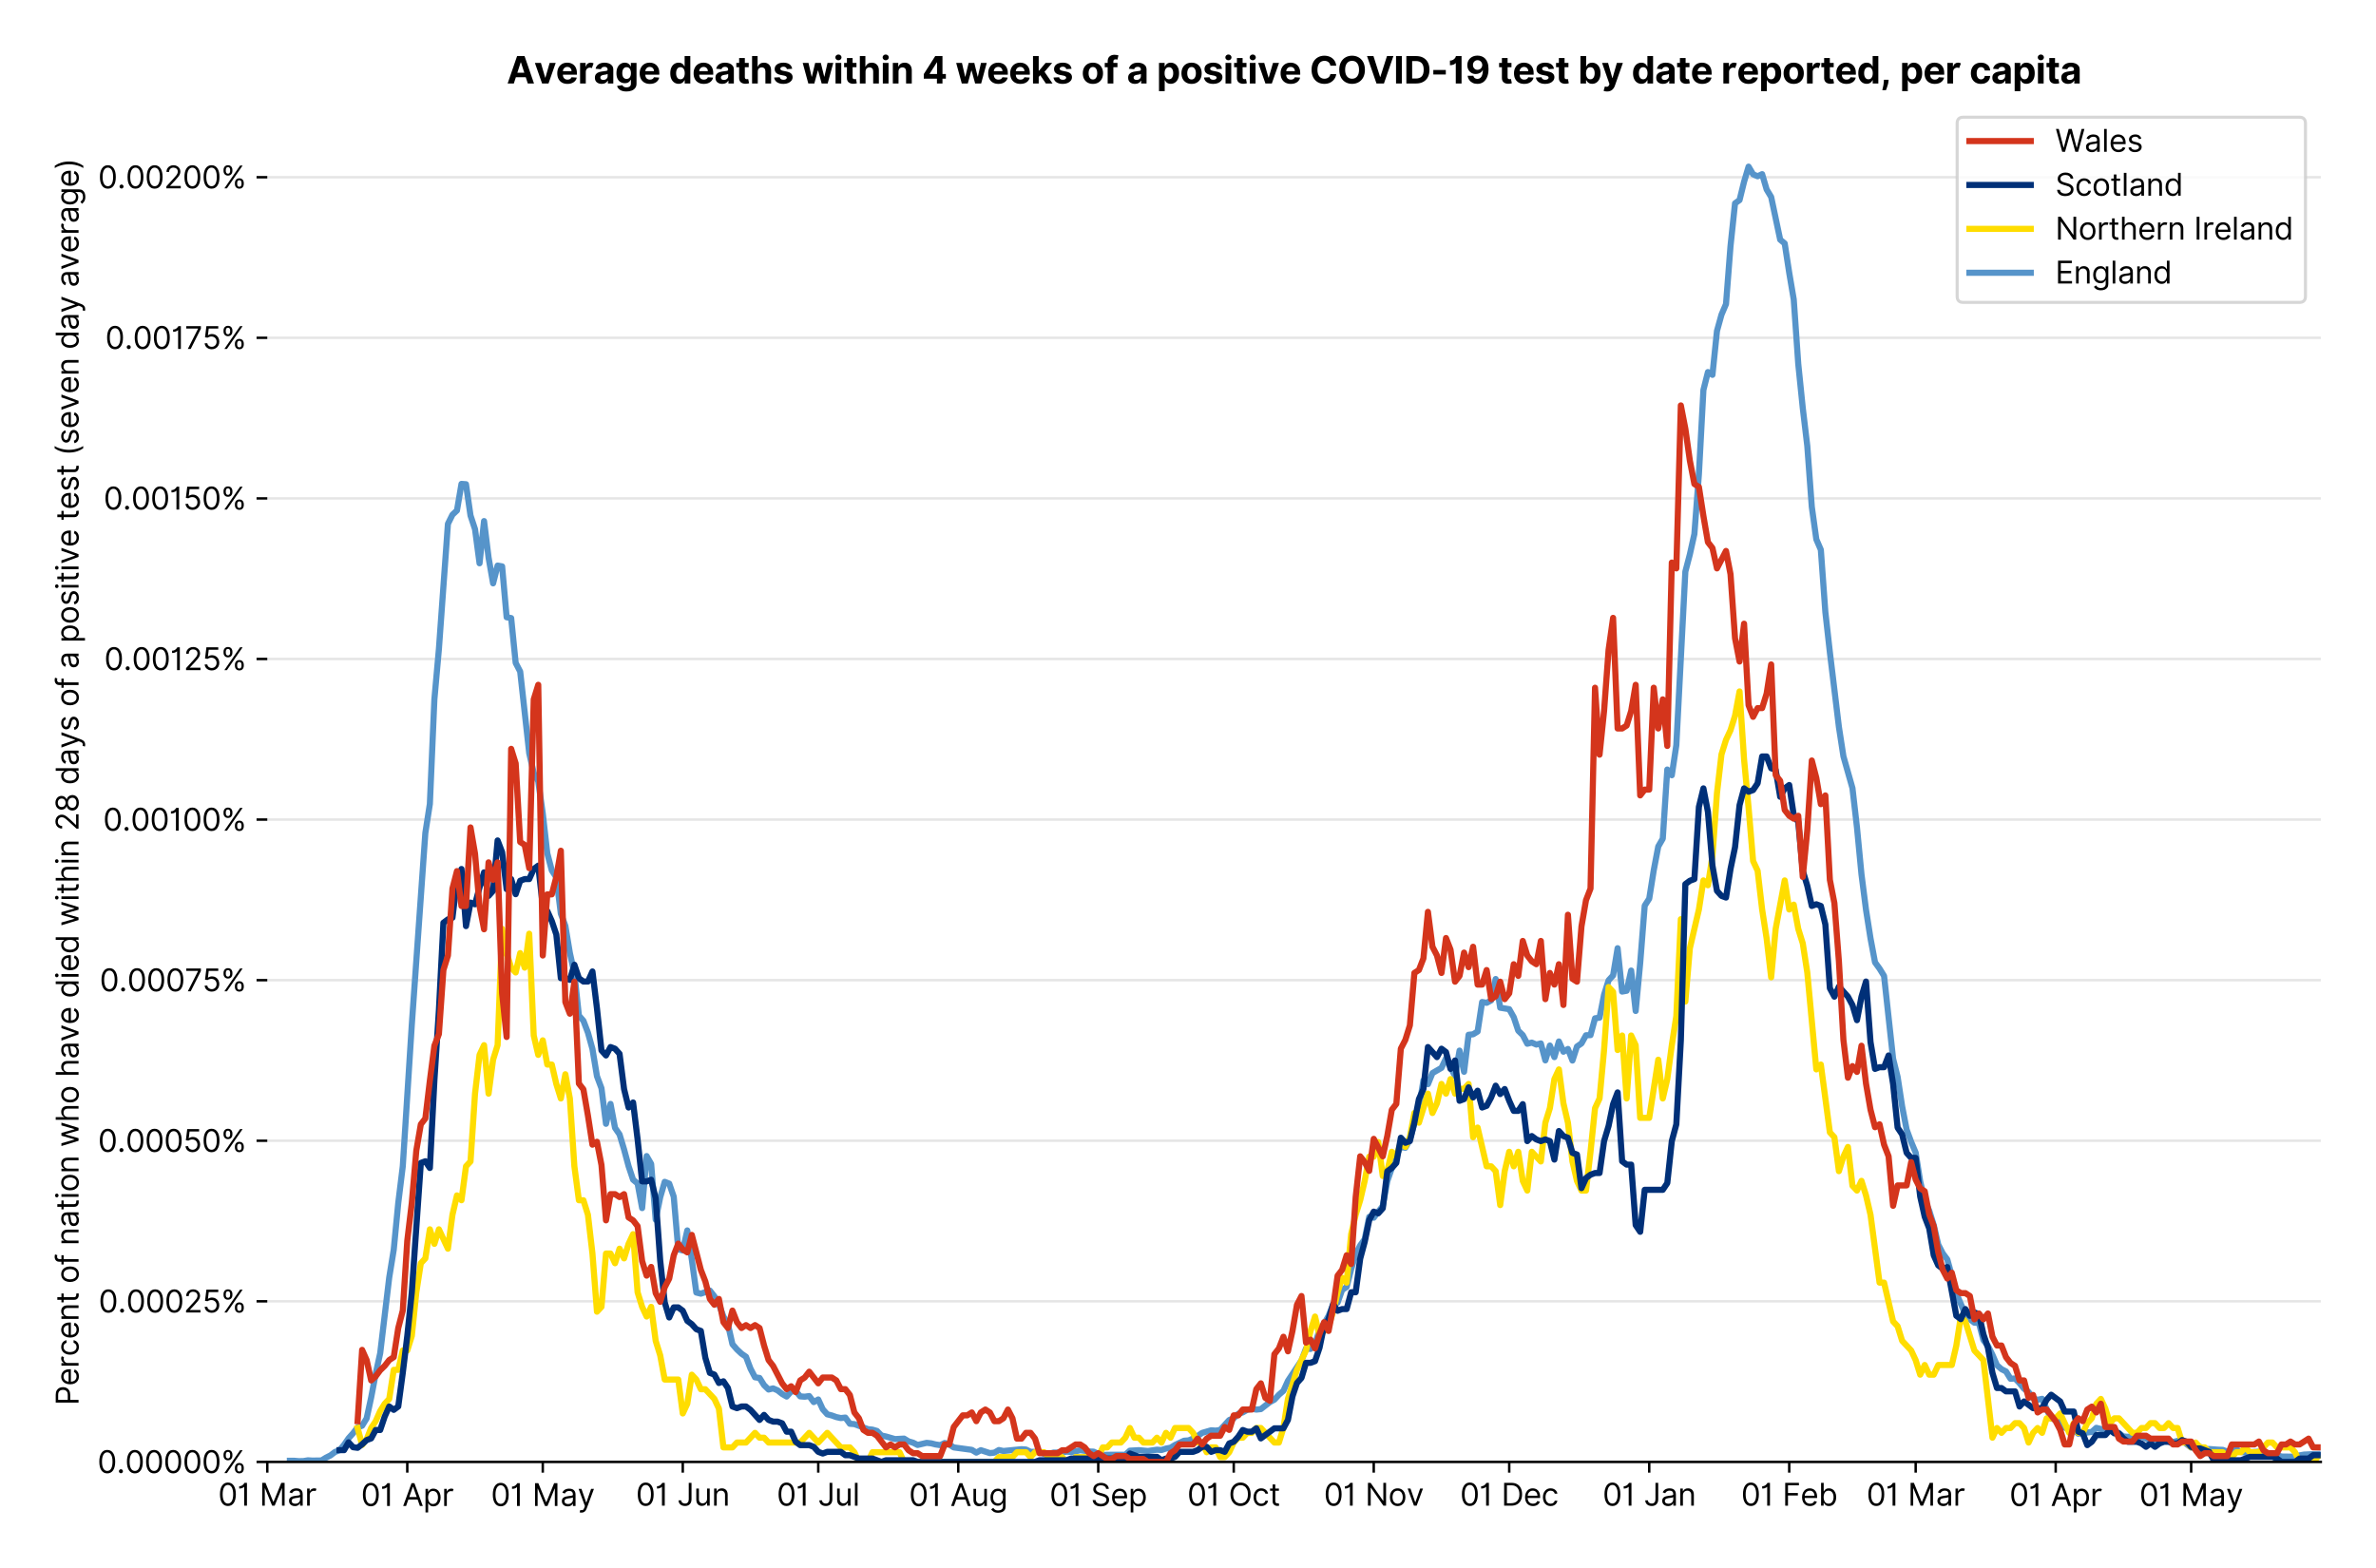 <?xml version="1.0" encoding="utf-8" standalone="no"?>
<!DOCTYPE svg PUBLIC "-//W3C//DTD SVG 1.1//EN"
  "http://www.w3.org/Graphics/SVG/1.1/DTD/svg11.dtd">
<svg version="1.1" viewBox="0 0 774.755 511.276" xmlns="http://www.w3.org/2000/svg" xmlns:xlink="http://www.w3.org/1999/xlink">
 <defs>
  <style type="text/css">*{stroke-linecap:butt;stroke-linejoin:round;}</style>
 </defs>
 <g id="figure_1">
  <g id="patch_1">
   <path d="M 0 511.276 
L 774.755 511.276 
L 774.755 0 
L 0 0 
z
" style="fill:#ffffff;"/>
  </g>
  <g id="axes_1">
   <g id="patch_2">
    <path d="M 87.155 476.745 
L 756.755 476.745 
L 756.755 33.225 
L 87.155 33.225 
z
" style="fill:#ffffff;"/>
   </g>
   <g id="matplotlib.axis_1">
    <g id="xtick_1">
     <g id="line2d_1">
      <defs>
       <path d="M 0 0 
L 0 3.5 
" id="mc6e3ac01f0" style="stroke:#000000;stroke-width:0.8;"/>
      </defs>
      <g>
       <use style="stroke:#000000;stroke-width:0.8;" x="87.155" xlink:href="#mc6e3ac01f0" y="476.745"/>
      </g>
     </g>
     <g id="text_1">
      <!-- 01 Mar -->
      <g transform="translate(71.118 491.018)scale(0.1 -0.1)">
       <defs>
        <path d="M 2000 -64 
Q 1230 -64 806 561 
Q 382 1186 382 2327 
Q 382 3459 809 4088 
Q 1236 4718 2000 4718 
Q 2764 4718 3191 4088 
Q 3618 3459 3618 2327 
Q 3618 1186 3194 561 
Q 2771 -64 2000 -64 
z
M 2000 436 
Q 2509 436 2791 927 
Q 3073 1418 3073 2327 
Q 3073 3234 2789 3730 
Q 2505 4227 2000 4227 
Q 1496 4227 1211 3730 
Q 927 3234 927 2327 
Q 927 1418 1210 927 
Q 1493 436 2000 436 
z
" id="Inter-Regular-30" transform="scale(0.016)"/>
        <path d="M 1973 4655 
L 1973 0 
L 1409 0 
L 1409 3836 
L 1373 3836 
Q 1341 3773 1209 3692 
Q 1077 3611 868 3551 
Q 659 3491 391 3491 
L 391 3964 
Q 661 3964 859 4061 
Q 1057 4159 1190 4291 
Q 1323 4423 1392 4529 
Q 1461 4636 1473 4655 
L 1973 4655 
z
" id="Inter-Regular-31" transform="scale(0.016)"/>
        <path id="Inter-Regular-20" transform="scale(0.016)"/>
        <path d="M 564 4655 
L 1236 4655 
L 2818 791 
L 2873 791 
L 4455 4655 
L 5127 4655 
L 5127 0 
L 4600 0 
L 4600 3536 
L 4555 3536 
L 3100 0 
L 2591 0 
L 1136 3536 
L 1091 3536 
L 1091 0 
L 564 0 
L 564 4655 
z
" id="Inter-Regular-4d" transform="scale(0.016)"/>
        <path d="M 1518 -82 
Q 1186 -82 916 44 
Q 646 170 486 410 
Q 327 650 327 991 
Q 327 1291 445 1478 
Q 564 1666 761 1773 
Q 959 1880 1199 1933 
Q 1439 1986 1682 2018 
Q 2000 2059 2199 2080 
Q 2398 2102 2490 2154 
Q 2582 2207 2582 2336 
L 2582 2355 
Q 2582 2691 2399 2877 
Q 2216 3064 1846 3064 
Q 1461 3064 1243 2895 
Q 1025 2727 936 2536 
L 427 2718 
Q 564 3036 792 3214 
Q 1021 3393 1292 3464 
Q 1564 3536 1827 3536 
Q 1996 3536 2215 3496 
Q 2434 3457 2640 3334 
Q 2846 3211 2982 2963 
Q 3118 2716 3118 2300 
L 3118 0 
L 2582 0 
L 2582 473 
L 2555 473 
Q 2500 359 2373 229 
Q 2246 100 2034 9 
Q 1823 -82 1518 -82 
z
M 1600 400 
Q 1918 400 2137 525 
Q 2357 650 2469 847 
Q 2582 1045 2582 1264 
L 2582 1755 
Q 2548 1714 2433 1681 
Q 2318 1648 2169 1624 
Q 2021 1600 1881 1583 
Q 1741 1566 1655 1555 
Q 1446 1527 1265 1467 
Q 1084 1407 974 1287 
Q 864 1168 864 964 
Q 864 684 1072 542 
Q 1280 400 1600 400 
z
" id="Inter-Regular-61" transform="scale(0.016)"/>
        <path d="M 491 0 
L 491 3491 
L 1009 3491 
L 1009 2964 
L 1046 2964 
Q 1139 3223 1389 3384 
Q 1639 3545 1955 3545 
Q 2100 3545 2209 3511 
Q 2318 3477 2400 3418 
L 2218 2964 
Q 2161 2993 2085 3010 
Q 2009 3027 1909 3027 
Q 1527 3027 1277 2794 
Q 1027 2561 1027 2209 
L 1027 0 
L 491 0 
z
" id="Inter-Regular-72" transform="scale(0.016)"/>
       </defs>
       <use xlink:href="#Inter-Regular-30"/>
       <use x="62.5" xlink:href="#Inter-Regular-31"/>
       <use x="106.676" xlink:href="#Inter-Regular-20"/>
       <use x="134.801" xlink:href="#Inter-Regular-4d"/>
       <use x="225.994" xlink:href="#Inter-Regular-61"/>
       <use x="282.386" xlink:href="#Inter-Regular-72"/>
      </g>
     </g>
    </g>
    <g id="xtick_2">
     <g id="line2d_2">
      <g>
       <use style="stroke:#000000;stroke-width:0.8;" x="132.805" xlink:href="#mc6e3ac01f0" y="476.745"/>
      </g>
     </g>
     <g id="text_2">
      <!-- 01 Apr -->
      <g transform="translate(117.72 491.117)scale(0.1 -0.1)">
       <defs>
        <path d="M 755 0 
L 164 0 
L 1873 4655 
L 2455 4655 
L 4164 0 
L 3573 0 
L 3105 1318 
L 1223 1318 
L 755 0 
z
M 1400 1818 
L 2927 1818 
L 2182 3918 
L 2146 3918 
L 1400 1818 
z
" id="Inter-Regular-41" transform="scale(0.016)"/>
        <path d="M 491 -1309 
L 491 3491 
L 1009 3491 
L 1009 2936 
L 1073 2936 
Q 1132 3027 1237 3169 
Q 1343 3311 1542 3423 
Q 1741 3536 2082 3536 
Q 2523 3536 2859 3315 
Q 3196 3095 3384 2690 
Q 3573 2286 3573 1736 
Q 3573 1182 3384 776 
Q 3196 370 2861 148 
Q 2527 -73 2091 -73 
Q 1755 -73 1552 39 
Q 1350 152 1241 296 
Q 1132 441 1073 536 
L 1027 536 
L 1027 -1309 
L 491 -1309 
z
M 1018 1745 
Q 1018 1152 1276 780 
Q 1534 409 2018 409 
Q 2355 409 2581 587 
Q 2807 766 2921 1069 
Q 3036 1373 3036 1745 
Q 3036 2114 2923 2410 
Q 2811 2707 2585 2881 
Q 2359 3055 2018 3055 
Q 1527 3055 1272 2693 
Q 1018 2332 1018 1745 
z
" id="Inter-Regular-70" transform="scale(0.016)"/>
       </defs>
       <use xlink:href="#Inter-Regular-30"/>
       <use x="62.5" xlink:href="#Inter-Regular-31"/>
       <use x="106.676" xlink:href="#Inter-Regular-20"/>
       <use x="134.801" xlink:href="#Inter-Regular-41"/>
       <use x="202.415" xlink:href="#Inter-Regular-70"/>
       <use x="263.352" xlink:href="#Inter-Regular-72"/>
      </g>
     </g>
    </g>
    <g id="xtick_3">
     <g id="line2d_3">
      <g>
       <use style="stroke:#000000;stroke-width:0.8;" x="176.984" xlink:href="#mc6e3ac01f0" y="476.745"/>
      </g>
     </g>
     <g id="text_3">
      <!-- 01 May -->
      <g transform="translate(160.08 491.117)scale(0.1 -0.1)">
       <defs>
        <path d="M 818 -1355 
Q 682 -1355 575 -1333 
Q 468 -1311 427 -1291 
L 564 -818 
Q 857 -893 1053 -814 
Q 1250 -736 1391 -345 
L 1509 -18 
L 218 3491 
L 800 3491 
L 1764 709 
L 1800 709 
L 2764 3491 
L 3346 3491 
L 1846 -564 
Q 1550 -1355 818 -1355 
z
" id="Inter-Regular-79" transform="scale(0.016)"/>
       </defs>
       <use xlink:href="#Inter-Regular-30"/>
       <use x="62.5" xlink:href="#Inter-Regular-31"/>
       <use x="106.676" xlink:href="#Inter-Regular-20"/>
       <use x="134.801" xlink:href="#Inter-Regular-4d"/>
       <use x="225.994" xlink:href="#Inter-Regular-61"/>
       <use x="282.386" xlink:href="#Inter-Regular-79"/>
      </g>
     </g>
    </g>
    <g id="xtick_4">
     <g id="line2d_4">
      <g>
       <use style="stroke:#000000;stroke-width:0.8;" x="222.634" xlink:href="#mc6e3ac01f0" y="476.745"/>
      </g>
     </g>
     <g id="text_4">
      <!-- 01 Jun -->
      <g transform="translate(207.35 491.018)scale(0.1 -0.1)">
       <defs>
        <path d="M 2346 4655 
L 2909 4655 
L 2909 1327 
Q 2909 657 2549 296 
Q 2189 -64 1582 -64 
Q 1200 -64 902 76 
Q 605 216 434 475 
Q 264 734 264 1091 
L 818 1091 
Q 818 795 1034 615 
Q 1250 436 1582 436 
Q 1948 436 2147 664 
Q 2346 893 2346 1327 
L 2346 4655 
z
" id="Inter-Regular-4a" transform="scale(0.016)"/>
        <path d="M 2691 1427 
L 2691 3491 
L 3227 3491 
L 3227 0 
L 2691 0 
L 2691 591 
L 2655 591 
Q 2532 325 2273 140 
Q 2014 -45 1618 -45 
Q 1127 -45 809 280 
Q 491 605 491 1273 
L 491 3491 
L 1027 3491 
L 1027 1309 
Q 1027 927 1242 700 
Q 1457 473 1791 473 
Q 1991 473 2199 575 
Q 2407 677 2549 888 
Q 2691 1100 2691 1427 
z
" id="Inter-Regular-75" transform="scale(0.016)"/>
        <path d="M 1027 2100 
L 1027 0 
L 491 0 
L 491 3491 
L 1009 3491 
L 1009 2945 
L 1055 2945 
Q 1177 3211 1427 3373 
Q 1677 3536 2073 3536 
Q 2602 3536 2928 3211 
Q 3255 2886 3255 2218 
L 3255 0 
L 2718 0 
L 2718 2182 
Q 2718 2593 2504 2824 
Q 2291 3055 1918 3055 
Q 1534 3055 1280 2806 
Q 1027 2557 1027 2100 
z
" id="Inter-Regular-6e" transform="scale(0.016)"/>
       </defs>
       <use xlink:href="#Inter-Regular-30"/>
       <use x="62.5" xlink:href="#Inter-Regular-31"/>
       <use x="106.676" xlink:href="#Inter-Regular-20"/>
       <use x="134.801" xlink:href="#Inter-Regular-4a"/>
       <use x="189.063" xlink:href="#Inter-Regular-75"/>
       <use x="247.159" xlink:href="#Inter-Regular-6e"/>
      </g>
     </g>
    </g>
    <g id="xtick_5">
     <g id="line2d_5">
      <g>
       <use style="stroke:#000000;stroke-width:0.8;" x="266.812" xlink:href="#mc6e3ac01f0" y="476.745"/>
      </g>
     </g>
     <g id="text_5">
      <!-- 01 Jul -->
      <g transform="translate(253.269 491.018)scale(0.1 -0.1)">
       <defs>
        <path d="M 1027 4655 
L 1027 0 
L 491 0 
L 491 4655 
L 1027 4655 
z
" id="Inter-Regular-6c" transform="scale(0.016)"/>
       </defs>
       <use xlink:href="#Inter-Regular-30"/>
       <use x="62.5" xlink:href="#Inter-Regular-31"/>
       <use x="106.676" xlink:href="#Inter-Regular-20"/>
       <use x="134.801" xlink:href="#Inter-Regular-4a"/>
       <use x="189.063" xlink:href="#Inter-Regular-75"/>
       <use x="247.159" xlink:href="#Inter-Regular-6c"/>
      </g>
     </g>
    </g>
    <g id="xtick_6">
     <g id="line2d_6">
      <g>
       <use style="stroke:#000000;stroke-width:0.8;" x="312.463" xlink:href="#mc6e3ac01f0" y="476.745"/>
      </g>
     </g>
     <g id="text_6">
      <!-- 01 Aug -->
      <g transform="translate(296.391 491.117)scale(0.1 -0.1)">
       <defs>
        <path d="M 1900 -1382 
Q 1316 -1382 976 -1169 
Q 636 -957 473 -682 
L 900 -382 
Q 973 -477 1084 -601 
Q 1196 -725 1390 -817 
Q 1584 -909 1900 -909 
Q 2323 -909 2598 -704 
Q 2873 -500 2873 -64 
L 2873 645 
L 2827 645 
Q 2768 550 2660 410 
Q 2552 270 2351 162 
Q 2150 55 1809 55 
Q 1386 55 1051 255 
Q 716 455 521 836 
Q 327 1218 327 1764 
Q 327 2300 516 2699 
Q 705 3098 1041 3317 
Q 1377 3536 1818 3536 
Q 2159 3536 2360 3423 
Q 2561 3311 2669 3169 
Q 2777 3027 2836 2936 
L 2891 2936 
L 2891 3491 
L 3409 3491 
L 3409 -100 
Q 3409 -550 3205 -833 
Q 3002 -1116 2660 -1249 
Q 2318 -1382 1900 -1382 
z
M 1882 536 
Q 2366 536 2624 864 
Q 2882 1193 2882 1773 
Q 2882 2339 2627 2697 
Q 2373 3055 1882 3055 
Q 1541 3055 1315 2882 
Q 1089 2709 976 2418 
Q 864 2127 864 1773 
Q 864 1227 1120 881 
Q 1377 536 1882 536 
z
" id="Inter-Regular-67" transform="scale(0.016)"/>
       </defs>
       <use xlink:href="#Inter-Regular-30"/>
       <use x="62.5" xlink:href="#Inter-Regular-31"/>
       <use x="106.676" xlink:href="#Inter-Regular-20"/>
       <use x="134.801" xlink:href="#Inter-Regular-41"/>
       <use x="202.415" xlink:href="#Inter-Regular-75"/>
       <use x="260.511" xlink:href="#Inter-Regular-67"/>
      </g>
     </g>
    </g>
    <g id="xtick_7">
     <g id="line2d_7">
      <g>
       <use style="stroke:#000000;stroke-width:0.8;" x="358.114" xlink:href="#mc6e3ac01f0" y="476.745"/>
      </g>
     </g>
     <g id="text_7">
      <!-- 01 Sep -->
      <g transform="translate(342.226 491.117)scale(0.1 -0.1)">
       <defs>
        <path d="M 3109 3491 
Q 3068 3836 2777 4027 
Q 2486 4218 2064 4218 
Q 1600 4218 1318 3999 
Q 1036 3780 1036 3445 
Q 1036 3195 1189 3042 
Q 1343 2889 1553 2803 
Q 1764 2718 1936 2673 
L 2409 2545 
Q 2591 2498 2815 2414 
Q 3039 2330 3244 2185 
Q 3450 2041 3584 1816 
Q 3718 1591 3718 1264 
Q 3718 886 3521 581 
Q 3325 277 2949 97 
Q 2573 -82 2036 -82 
Q 1286 -82 845 272 
Q 405 627 364 1200 
L 946 1200 
Q 968 936 1124 764 
Q 1280 593 1519 510 
Q 1759 427 2036 427 
Q 2359 427 2616 533 
Q 2873 639 3023 828 
Q 3173 1018 3173 1273 
Q 3173 1505 3043 1650 
Q 2914 1795 2702 1886 
Q 2491 1977 2246 2045 
L 1673 2209 
Q 1127 2366 809 2657 
Q 491 2948 491 3418 
Q 491 3809 703 4101 
Q 916 4393 1276 4555 
Q 1636 4718 2082 4718 
Q 2532 4718 2882 4558 
Q 3232 4398 3437 4120 
Q 3643 3843 3655 3491 
L 3109 3491 
z
" id="Inter-Regular-53" transform="scale(0.016)"/>
        <path d="M 1955 -73 
Q 1450 -73 1085 151 
Q 721 375 524 778 
Q 327 1182 327 1718 
Q 327 2255 524 2665 
Q 721 3075 1074 3305 
Q 1427 3536 1900 3536 
Q 2173 3536 2439 3445 
Q 2705 3355 2923 3151 
Q 3141 2948 3270 2614 
Q 3400 2280 3400 1791 
L 3400 1564 
L 866 1564 
Q 884 1005 1183 707 
Q 1482 409 1955 409 
Q 2271 409 2498 545 
Q 2725 682 2827 955 
L 3346 809 
Q 3223 414 2854 170 
Q 2486 -73 1955 -73 
z
M 866 2027 
L 2855 2027 
Q 2855 2470 2595 2762 
Q 2336 3055 1900 3055 
Q 1593 3055 1368 2911 
Q 1143 2768 1013 2533 
Q 884 2298 866 2027 
z
" id="Inter-Regular-65" transform="scale(0.016)"/>
       </defs>
       <use xlink:href="#Inter-Regular-30"/>
       <use x="62.5" xlink:href="#Inter-Regular-31"/>
       <use x="106.676" xlink:href="#Inter-Regular-20"/>
       <use x="134.801" xlink:href="#Inter-Regular-53"/>
       <use x="198.58" xlink:href="#Inter-Regular-65"/>
       <use x="256.818" xlink:href="#Inter-Regular-70"/>
      </g>
     </g>
    </g>
    <g id="xtick_8">
     <g id="line2d_8">
      <g>
       <use style="stroke:#000000;stroke-width:0.8;" x="402.292" xlink:href="#mc6e3ac01f0" y="476.745"/>
      </g>
     </g>
     <g id="text_8">
      <!-- 01 Oct -->
      <g transform="translate(387.136 491.018)scale(0.1 -0.1)">
       <defs>
        <path d="M 4491 2327 
Q 4491 1591 4225 1054 
Q 3959 518 3495 227 
Q 3032 -64 2436 -64 
Q 1841 -64 1377 227 
Q 914 518 648 1054 
Q 382 1591 382 2327 
Q 382 3064 648 3600 
Q 914 4136 1377 4427 
Q 1841 4718 2436 4718 
Q 3032 4718 3495 4427 
Q 3959 4136 4225 3600 
Q 4491 3064 4491 2327 
z
M 3946 2327 
Q 3946 2932 3744 3348 
Q 3543 3764 3201 3977 
Q 2859 4191 2436 4191 
Q 2014 4191 1672 3977 
Q 1330 3764 1128 3348 
Q 927 2932 927 2327 
Q 927 1723 1128 1307 
Q 1330 891 1672 677 
Q 2014 464 2436 464 
Q 2859 464 3201 677 
Q 3543 891 3744 1307 
Q 3946 1723 3946 2327 
z
" id="Inter-Regular-4f" transform="scale(0.016)"/>
        <path d="M 1909 -73 
Q 1418 -73 1063 159 
Q 709 391 518 798 
Q 327 1205 327 1727 
Q 327 2259 524 2667 
Q 721 3075 1074 3305 
Q 1427 3536 1900 3536 
Q 2268 3536 2563 3400 
Q 2859 3264 3047 3018 
Q 3236 2773 3282 2445 
L 2746 2445 
Q 2684 2684 2474 2869 
Q 2264 3055 1909 3055 
Q 1439 3055 1151 2697 
Q 864 2339 864 1745 
Q 864 1139 1148 774 
Q 1432 409 1909 409 
Q 2223 409 2447 570 
Q 2671 732 2746 1018 
L 3282 1018 
Q 3236 709 3058 462 
Q 2880 216 2588 71 
Q 2296 -73 1909 -73 
z
" id="Inter-Regular-63" transform="scale(0.016)"/>
        <path d="M 2009 3491 
L 2009 3036 
L 1264 3036 
L 1264 1000 
Q 1264 773 1331 660 
Q 1398 548 1503 510 
Q 1609 473 1727 473 
Q 1816 473 1873 483 
Q 1930 493 1964 500 
L 2073 18 
Q 2018 -2 1920 -23 
Q 1823 -45 1673 -45 
Q 1446 -45 1228 52 
Q 1011 150 869 350 
Q 727 550 727 855 
L 727 3036 
L 200 3036 
L 200 3491 
L 727 3491 
L 727 4327 
L 1264 4327 
L 1264 3491 
L 2009 3491 
z
" id="Inter-Regular-74" transform="scale(0.016)"/>
       </defs>
       <use xlink:href="#Inter-Regular-30"/>
       <use x="62.5" xlink:href="#Inter-Regular-31"/>
       <use x="106.676" xlink:href="#Inter-Regular-20"/>
       <use x="134.801" xlink:href="#Inter-Regular-4f"/>
       <use x="210.938" xlink:href="#Inter-Regular-63"/>
       <use x="266.761" xlink:href="#Inter-Regular-74"/>
      </g>
     </g>
    </g>
    <g id="xtick_9">
     <g id="line2d_9">
      <g>
       <use style="stroke:#000000;stroke-width:0.8;" x="447.943" xlink:href="#mc6e3ac01f0" y="476.745"/>
      </g>
     </g>
     <g id="text_9">
      <!-- 01 Nov -->
      <g transform="translate(431.672 491.018)scale(0.1 -0.1)">
       <defs>
        <path d="M 4255 4655 
L 4255 0 
L 3709 0 
L 1173 3655 
L 1127 3655 
L 1127 0 
L 564 0 
L 564 4655 
L 1109 4655 
L 3655 991 
L 3700 991 
L 3700 4655 
L 4255 4655 
z
" id="Inter-Regular-4e" transform="scale(0.016)"/>
        <path d="M 1909 -73 
Q 1436 -73 1080 152 
Q 725 377 526 781 
Q 327 1186 327 1727 
Q 327 2273 526 2679 
Q 725 3086 1080 3311 
Q 1436 3536 1909 3536 
Q 2382 3536 2737 3311 
Q 3093 3086 3292 2679 
Q 3491 2273 3491 1727 
Q 3491 1186 3292 781 
Q 3093 377 2737 152 
Q 2382 -73 1909 -73 
z
M 1909 409 
Q 2268 409 2500 593 
Q 2732 777 2843 1077 
Q 2955 1377 2955 1727 
Q 2955 2077 2843 2379 
Q 2732 2682 2500 2868 
Q 2268 3055 1909 3055 
Q 1550 3055 1318 2868 
Q 1086 2682 975 2379 
Q 864 2077 864 1727 
Q 864 1377 975 1077 
Q 1086 777 1318 593 
Q 1550 409 1909 409 
z
" id="Inter-Regular-6f" transform="scale(0.016)"/>
        <path d="M 3346 3491 
L 2055 0 
L 1509 0 
L 218 3491 
L 800 3491 
L 1764 709 
L 1800 709 
L 2764 3491 
L 3346 3491 
z
" id="Inter-Regular-76" transform="scale(0.016)"/>
       </defs>
       <use xlink:href="#Inter-Regular-30"/>
       <use x="62.5" xlink:href="#Inter-Regular-31"/>
       <use x="106.676" xlink:href="#Inter-Regular-20"/>
       <use x="134.801" xlink:href="#Inter-Regular-4e"/>
       <use x="210.085" xlink:href="#Inter-Regular-6f"/>
       <use x="269.744" xlink:href="#Inter-Regular-76"/>
      </g>
     </g>
    </g>
    <g id="xtick_10">
     <g id="line2d_10">
      <g>
       <use style="stroke:#000000;stroke-width:0.8;" x="492.121" xlink:href="#mc6e3ac01f0" y="476.745"/>
      </g>
     </g>
     <g id="text_10">
      <!-- 01 Dec -->
      <g transform="translate(476.084 491.018)scale(0.1 -0.1)">
       <defs>
        <path d="M 2000 0 
L 564 0 
L 564 4655 
L 2064 4655 
Q 2741 4655 3223 4376 
Q 3705 4098 3961 3578 
Q 4218 3059 4218 2336 
Q 4218 1609 3959 1085 
Q 3700 561 3204 280 
Q 2709 0 2000 0 
z
M 1127 500 
L 1964 500 
Q 2830 500 3251 992 
Q 3673 1484 3673 2336 
Q 3673 3182 3259 3668 
Q 2846 4155 2027 4155 
L 1127 4155 
L 1127 500 
z
" id="Inter-Regular-44" transform="scale(0.016)"/>
       </defs>
       <use xlink:href="#Inter-Regular-30"/>
       <use x="62.5" xlink:href="#Inter-Regular-31"/>
       <use x="106.676" xlink:href="#Inter-Regular-20"/>
       <use x="134.801" xlink:href="#Inter-Regular-44"/>
       <use x="206.676" xlink:href="#Inter-Regular-65"/>
       <use x="264.915" xlink:href="#Inter-Regular-63"/>
      </g>
     </g>
    </g>
    <g id="xtick_11">
     <g id="line2d_11">
      <g>
       <use style="stroke:#000000;stroke-width:0.8;" x="537.772" xlink:href="#mc6e3ac01f0" y="476.745"/>
      </g>
     </g>
     <g id="text_11">
      <!-- 01 Jan -->
      <g transform="translate(522.572 491.018)scale(0.1 -0.1)">
       <use xlink:href="#Inter-Regular-30"/>
       <use x="62.5" xlink:href="#Inter-Regular-31"/>
       <use x="106.676" xlink:href="#Inter-Regular-20"/>
       <use x="134.801" xlink:href="#Inter-Regular-4a"/>
       <use x="189.063" xlink:href="#Inter-Regular-61"/>
       <use x="245.455" xlink:href="#Inter-Regular-6e"/>
      </g>
     </g>
    </g>
    <g id="xtick_12">
     <g id="line2d_12">
      <g>
       <use style="stroke:#000000;stroke-width:0.8;" x="583.422" xlink:href="#mc6e3ac01f0" y="476.745"/>
      </g>
     </g>
     <g id="text_12">
      <!-- 01 Feb -->
      <g transform="translate(567.733 491.018)scale(0.1 -0.1)">
       <defs>
        <path d="M 564 0 
L 564 4655 
L 3355 4655 
L 3355 4155 
L 1127 4155 
L 1127 2582 
L 3146 2582 
L 3146 2082 
L 1127 2082 
L 1127 0 
L 564 0 
z
" id="Inter-Regular-46" transform="scale(0.016)"/>
        <path d="M 564 0 
L 564 4655 
L 1100 4655 
L 1100 2936 
L 1146 2936 
Q 1205 3027 1310 3169 
Q 1416 3311 1615 3423 
Q 1814 3536 2155 3536 
Q 2596 3536 2932 3315 
Q 3268 3095 3457 2690 
Q 3646 2286 3646 1736 
Q 3646 1182 3457 776 
Q 3268 370 2934 148 
Q 2600 -73 2164 -73 
Q 1827 -73 1625 39 
Q 1423 152 1314 296 
Q 1205 441 1146 536 
L 1082 536 
L 1082 0 
L 564 0 
z
M 1091 1745 
Q 1091 1152 1349 780 
Q 1607 409 2091 409 
Q 2427 409 2653 587 
Q 2880 766 2994 1069 
Q 3109 1373 3109 1745 
Q 3109 2114 2996 2410 
Q 2884 2707 2658 2881 
Q 2432 3055 2091 3055 
Q 1600 3055 1345 2693 
Q 1091 2332 1091 1745 
z
" id="Inter-Regular-62" transform="scale(0.016)"/>
       </defs>
       <use xlink:href="#Inter-Regular-30"/>
       <use x="62.5" xlink:href="#Inter-Regular-31"/>
       <use x="106.676" xlink:href="#Inter-Regular-20"/>
       <use x="134.801" xlink:href="#Inter-Regular-46"/>
       <use x="193.466" xlink:href="#Inter-Regular-65"/>
       <use x="251.705" xlink:href="#Inter-Regular-62"/>
      </g>
     </g>
    </g>
    <g id="xtick_13">
     <g id="line2d_13">
      <g>
       <use style="stroke:#000000;stroke-width:0.8;" x="624.655" xlink:href="#mc6e3ac01f0" y="476.745"/>
      </g>
     </g>
     <g id="text_13">
      <!-- 01 Mar -->
      <g transform="translate(608.618 491.018)scale(0.1 -0.1)">
       <use xlink:href="#Inter-Regular-30"/>
       <use x="62.5" xlink:href="#Inter-Regular-31"/>
       <use x="106.676" xlink:href="#Inter-Regular-20"/>
       <use x="134.801" xlink:href="#Inter-Regular-4d"/>
       <use x="225.994" xlink:href="#Inter-Regular-61"/>
       <use x="282.386" xlink:href="#Inter-Regular-72"/>
      </g>
     </g>
    </g>
    <g id="xtick_14">
     <g id="line2d_14">
      <g>
       <use style="stroke:#000000;stroke-width:0.8;" x="670.306" xlink:href="#mc6e3ac01f0" y="476.745"/>
      </g>
     </g>
     <g id="text_14">
      <!-- 01 Apr -->
      <g transform="translate(655.221 491.117)scale(0.1 -0.1)">
       <use xlink:href="#Inter-Regular-30"/>
       <use x="62.5" xlink:href="#Inter-Regular-31"/>
       <use x="106.676" xlink:href="#Inter-Regular-20"/>
       <use x="134.801" xlink:href="#Inter-Regular-41"/>
       <use x="202.415" xlink:href="#Inter-Regular-70"/>
       <use x="263.352" xlink:href="#Inter-Regular-72"/>
      </g>
     </g>
    </g>
    <g id="xtick_15">
     <g id="line2d_15">
      <g>
       <use style="stroke:#000000;stroke-width:0.8;" x="714.484" xlink:href="#mc6e3ac01f0" y="476.745"/>
      </g>
     </g>
     <g id="text_15">
      <!-- 01 May -->
      <g transform="translate(697.581 491.117)scale(0.1 -0.1)">
       <use xlink:href="#Inter-Regular-30"/>
       <use x="62.5" xlink:href="#Inter-Regular-31"/>
       <use x="106.676" xlink:href="#Inter-Regular-20"/>
       <use x="134.801" xlink:href="#Inter-Regular-4d"/>
       <use x="225.994" xlink:href="#Inter-Regular-61"/>
       <use x="282.386" xlink:href="#Inter-Regular-79"/>
      </g>
     </g>
    </g>
   </g>
   <g id="matplotlib.axis_2">
    <g id="ytick_1">
     <g id="line2d_16">
      <path clip-path="url(#pfae6738e55)" d="M 87.155 476.745 
L 756.755 476.745 
" style="fill:none;stroke:#e5e5e5;stroke-linecap:square;stroke-width:0.8;"/>
     </g>
     <g id="line2d_17">
      <defs>
       <path d="M 0 0 
L -3.5 0 
" id="m37bbf3bb5a" style="stroke:#000000;stroke-width:0.8;"/>
      </defs>
      <g>
       <use style="stroke:#000000;stroke-width:0.8;" x="87.155" xlink:href="#m37bbf3bb5a" y="476.745"/>
      </g>
     </g>
     <g id="text_16">
      <!-- 0.00000% -->
      <g transform="translate(31.773 480.382)scale(0.1 -0.1)">
       <defs>
        <path d="M 882 -36 
Q 714 -36 593 84 
Q 473 205 473 373 
Q 473 541 593 661 
Q 714 782 882 782 
Q 1050 782 1170 661 
Q 1291 541 1291 373 
Q 1291 205 1170 84 
Q 1050 -36 882 -36 
z
" id="Inter-Regular-2e" transform="scale(0.016)"/>
        <path d="M 2855 873 
L 2855 1118 
Q 2855 1373 2960 1585 
Q 3066 1798 3269 1926 
Q 3473 2055 3764 2055 
Q 4059 2055 4259 1926 
Q 4459 1798 4561 1585 
Q 4664 1373 4664 1118 
L 4664 873 
Q 4664 618 4560 405 
Q 4457 193 4256 64 
Q 4055 -64 3764 -64 
Q 3468 -64 3266 64 
Q 3064 193 2959 405 
Q 2855 618 2855 873 
z
M 536 3536 
L 536 3782 
Q 536 4036 642 4248 
Q 748 4461 951 4589 
Q 1155 4718 1446 4718 
Q 1741 4718 1941 4589 
Q 2141 4461 2243 4248 
Q 2346 4036 2346 3782 
L 2346 3536 
Q 2346 3282 2242 3069 
Q 2139 2857 1937 2728 
Q 1736 2600 1446 2600 
Q 1150 2600 948 2728 
Q 746 2857 641 3069 
Q 536 3282 536 3536 
z
M 709 0 
L 3909 4655 
L 4427 4655 
L 1227 0 
L 709 0 
z
M 3318 1118 
L 3318 873 
Q 3318 661 3418 494 
Q 3518 327 3764 327 
Q 4002 327 4101 494 
Q 4200 661 4200 873 
L 4200 1118 
Q 4200 1330 4104 1497 
Q 4009 1664 3764 1664 
Q 3525 1664 3421 1497 
Q 3318 1330 3318 1118 
z
M 1000 3782 
L 1000 3536 
Q 1000 3325 1100 3158 
Q 1200 2991 1446 2991 
Q 1684 2991 1783 3158 
Q 1882 3325 1882 3536 
L 1882 3782 
Q 1882 3993 1786 4160 
Q 1691 4327 1446 4327 
Q 1207 4327 1103 4160 
Q 1000 3993 1000 3782 
z
" id="Inter-Regular-25" transform="scale(0.016)"/>
       </defs>
       <use xlink:href="#Inter-Regular-30"/>
       <use x="62.5" xlink:href="#Inter-Regular-2e"/>
       <use x="90.057" xlink:href="#Inter-Regular-30"/>
       <use x="152.557" xlink:href="#Inter-Regular-30"/>
       <use x="215.057" xlink:href="#Inter-Regular-30"/>
       <use x="277.557" xlink:href="#Inter-Regular-30"/>
       <use x="340.057" xlink:href="#Inter-Regular-30"/>
       <use x="402.557" xlink:href="#Inter-Regular-25"/>
      </g>
     </g>
    </g>
    <g id="ytick_2">
     <g id="line2d_18">
      <path clip-path="url(#pfae6738e55)" d="M 87.155 424.376 
L 756.755 424.376 
" style="fill:none;stroke:#e5e5e5;stroke-linecap:square;stroke-width:0.8;"/>
     </g>
     <g id="line2d_19">
      <g>
       <use style="stroke:#000000;stroke-width:0.8;" x="87.155" xlink:href="#m37bbf3bb5a" y="424.376"/>
      </g>
     </g>
     <g id="text_17">
      <!-- 0.00025% -->
      <g transform="translate(32.142 428.013)scale(0.1 -0.1)">
       <defs>
        <path d="M 482 0 
L 482 409 
L 2018 2091 
Q 2289 2386 2464 2605 
Q 2639 2825 2724 3019 
Q 2809 3214 2809 3427 
Q 2809 3795 2553 4011 
Q 2298 4227 1918 4227 
Q 1514 4227 1275 3985 
Q 1036 3743 1036 3345 
L 500 3345 
Q 500 3755 688 4064 
Q 877 4373 1203 4545 
Q 1530 4718 1936 4718 
Q 2346 4718 2661 4545 
Q 2977 4373 3156 4079 
Q 3336 3786 3336 3427 
Q 3336 3170 3244 2926 
Q 3152 2682 2926 2383 
Q 2700 2084 2300 1655 
L 1255 536 
L 1255 500 
L 3418 500 
L 3418 0 
L 482 0 
z
" id="Inter-Regular-32" transform="scale(0.016)"/>
        <path d="M 1936 -64 
Q 1536 -64 1216 95 
Q 896 255 702 532 
Q 509 809 491 1164 
L 1036 1164 
Q 1068 848 1324 642 
Q 1580 436 1936 436 
Q 2223 436 2447 570 
Q 2671 705 2799 940 
Q 2927 1175 2927 1473 
Q 2927 1777 2794 2017 
Q 2661 2257 2429 2395 
Q 2198 2534 1900 2536 
Q 1686 2539 1461 2472 
Q 1236 2405 1091 2300 
L 564 2364 
L 846 4655 
L 3264 4655 
L 3264 4155 
L 1318 4155 
L 1155 2782 
L 1182 2782 
Q 1325 2895 1541 2970 
Q 1757 3045 1991 3045 
Q 2418 3045 2753 2842 
Q 3089 2639 3281 2286 
Q 3473 1934 3473 1482 
Q 3473 1036 3274 687 
Q 3075 339 2727 137 
Q 2380 -64 1936 -64 
z
" id="Inter-Regular-35" transform="scale(0.016)"/>
       </defs>
       <use xlink:href="#Inter-Regular-30"/>
       <use x="62.5" xlink:href="#Inter-Regular-2e"/>
       <use x="90.057" xlink:href="#Inter-Regular-30"/>
       <use x="152.557" xlink:href="#Inter-Regular-30"/>
       <use x="215.057" xlink:href="#Inter-Regular-30"/>
       <use x="277.557" xlink:href="#Inter-Regular-32"/>
       <use x="338.068" xlink:href="#Inter-Regular-35"/>
       <use x="398.864" xlink:href="#Inter-Regular-25"/>
      </g>
     </g>
    </g>
    <g id="ytick_3">
     <g id="line2d_20">
      <path clip-path="url(#pfae6738e55)" d="M 87.155 372.007 
L 756.755 372.007 
" style="fill:none;stroke:#e5e5e5;stroke-linecap:square;stroke-width:0.8;"/>
     </g>
     <g id="line2d_21">
      <g>
       <use style="stroke:#000000;stroke-width:0.8;" x="87.155" xlink:href="#m37bbf3bb5a" y="372.007"/>
      </g>
     </g>
     <g id="text_18">
      <!-- 0.00050% -->
      <g transform="translate(31.944 375.643)scale(0.1 -0.1)">
       <use xlink:href="#Inter-Regular-30"/>
       <use x="62.5" xlink:href="#Inter-Regular-2e"/>
       <use x="90.057" xlink:href="#Inter-Regular-30"/>
       <use x="152.557" xlink:href="#Inter-Regular-30"/>
       <use x="215.057" xlink:href="#Inter-Regular-30"/>
       <use x="277.557" xlink:href="#Inter-Regular-35"/>
       <use x="338.352" xlink:href="#Inter-Regular-30"/>
       <use x="400.852" xlink:href="#Inter-Regular-25"/>
      </g>
     </g>
    </g>
    <g id="ytick_4">
     <g id="line2d_22">
      <path clip-path="url(#pfae6738e55)" d="M 87.155 319.637 
L 756.755 319.637 
" style="fill:none;stroke:#e5e5e5;stroke-linecap:square;stroke-width:0.8;"/>
     </g>
     <g id="line2d_23">
      <g>
       <use style="stroke:#000000;stroke-width:0.8;" x="87.155" xlink:href="#m37bbf3bb5a" y="319.637"/>
      </g>
     </g>
     <g id="text_19">
      <!-- 0.00075% -->
      <g transform="translate(32.483 323.274)scale(0.1 -0.1)">
       <defs>
        <path d="M 627 0 
L 2709 4118 
L 2709 4155 
L 309 4155 
L 309 4655 
L 3291 4655 
L 3291 4127 
L 1218 0 
L 627 0 
z
" id="Inter-Regular-37" transform="scale(0.016)"/>
       </defs>
       <use xlink:href="#Inter-Regular-30"/>
       <use x="62.5" xlink:href="#Inter-Regular-2e"/>
       <use x="90.057" xlink:href="#Inter-Regular-30"/>
       <use x="152.557" xlink:href="#Inter-Regular-30"/>
       <use x="215.057" xlink:href="#Inter-Regular-30"/>
       <use x="277.557" xlink:href="#Inter-Regular-37"/>
       <use x="334.659" xlink:href="#Inter-Regular-35"/>
       <use x="395.455" xlink:href="#Inter-Regular-25"/>
      </g>
     </g>
    </g>
    <g id="ytick_5">
     <g id="line2d_24">
      <path clip-path="url(#pfae6738e55)" d="M 87.155 267.268 
L 756.755 267.268 
" style="fill:none;stroke:#e5e5e5;stroke-linecap:square;stroke-width:0.8;"/>
     </g>
     <g id="line2d_25">
      <g>
       <use style="stroke:#000000;stroke-width:0.8;" x="87.155" xlink:href="#m37bbf3bb5a" y="267.268"/>
      </g>
     </g>
     <g id="text_20">
      <!-- 0.00100% -->
      <g transform="translate(33.606 270.905)scale(0.1 -0.1)">
       <use xlink:href="#Inter-Regular-30"/>
       <use x="62.5" xlink:href="#Inter-Regular-2e"/>
       <use x="90.057" xlink:href="#Inter-Regular-30"/>
       <use x="152.557" xlink:href="#Inter-Regular-30"/>
       <use x="215.057" xlink:href="#Inter-Regular-31"/>
       <use x="259.233" xlink:href="#Inter-Regular-30"/>
       <use x="321.733" xlink:href="#Inter-Regular-30"/>
       <use x="384.233" xlink:href="#Inter-Regular-25"/>
      </g>
     </g>
    </g>
    <g id="ytick_6">
     <g id="line2d_26">
      <path clip-path="url(#pfae6738e55)" d="M 87.155 214.899 
L 756.755 214.899 
" style="fill:none;stroke:#e5e5e5;stroke-linecap:square;stroke-width:0.8;"/>
     </g>
     <g id="line2d_27">
      <g>
       <use style="stroke:#000000;stroke-width:0.8;" x="87.155" xlink:href="#m37bbf3bb5a" y="214.899"/>
      </g>
     </g>
     <g id="text_21">
      <!-- 0.00125% -->
      <g transform="translate(33.975 218.536)scale(0.1 -0.1)">
       <use xlink:href="#Inter-Regular-30"/>
       <use x="62.5" xlink:href="#Inter-Regular-2e"/>
       <use x="90.057" xlink:href="#Inter-Regular-30"/>
       <use x="152.557" xlink:href="#Inter-Regular-30"/>
       <use x="215.057" xlink:href="#Inter-Regular-31"/>
       <use x="259.233" xlink:href="#Inter-Regular-32"/>
       <use x="319.744" xlink:href="#Inter-Regular-35"/>
       <use x="380.54" xlink:href="#Inter-Regular-25"/>
      </g>
     </g>
    </g>
    <g id="ytick_7">
     <g id="line2d_28">
      <path clip-path="url(#pfae6738e55)" d="M 87.155 162.53 
L 756.755 162.53 
" style="fill:none;stroke:#e5e5e5;stroke-linecap:square;stroke-width:0.8;"/>
     </g>
     <g id="line2d_29">
      <g>
       <use style="stroke:#000000;stroke-width:0.8;" x="87.155" xlink:href="#m37bbf3bb5a" y="162.53"/>
      </g>
     </g>
     <g id="text_22">
      <!-- 0.00150% -->
      <g transform="translate(33.777 166.167)scale(0.1 -0.1)">
       <use xlink:href="#Inter-Regular-30"/>
       <use x="62.5" xlink:href="#Inter-Regular-2e"/>
       <use x="90.057" xlink:href="#Inter-Regular-30"/>
       <use x="152.557" xlink:href="#Inter-Regular-30"/>
       <use x="215.057" xlink:href="#Inter-Regular-31"/>
       <use x="259.233" xlink:href="#Inter-Regular-35"/>
       <use x="320.028" xlink:href="#Inter-Regular-30"/>
       <use x="382.529" xlink:href="#Inter-Regular-25"/>
      </g>
     </g>
    </g>
    <g id="ytick_8">
     <g id="line2d_30">
      <path clip-path="url(#pfae6738e55)" d="M 87.155 110.161 
L 756.755 110.161 
" style="fill:none;stroke:#e5e5e5;stroke-linecap:square;stroke-width:0.8;"/>
     </g>
     <g id="line2d_31">
      <g>
       <use style="stroke:#000000;stroke-width:0.8;" x="87.155" xlink:href="#m37bbf3bb5a" y="110.161"/>
      </g>
     </g>
     <g id="text_23">
      <!-- 0.00175% -->
      <g transform="translate(34.316 113.797)scale(0.1 -0.1)">
       <use xlink:href="#Inter-Regular-30"/>
       <use x="62.5" xlink:href="#Inter-Regular-2e"/>
       <use x="90.057" xlink:href="#Inter-Regular-30"/>
       <use x="152.557" xlink:href="#Inter-Regular-30"/>
       <use x="215.057" xlink:href="#Inter-Regular-31"/>
       <use x="259.233" xlink:href="#Inter-Regular-37"/>
       <use x="316.335" xlink:href="#Inter-Regular-35"/>
       <use x="377.131" xlink:href="#Inter-Regular-25"/>
      </g>
     </g>
    </g>
    <g id="ytick_9">
     <g id="line2d_32">
      <path clip-path="url(#pfae6738e55)" d="M 87.155 57.791 
L 756.755 57.791 
" style="fill:none;stroke:#e5e5e5;stroke-linecap:square;stroke-width:0.8;"/>
     </g>
     <g id="line2d_33">
      <g>
       <use style="stroke:#000000;stroke-width:0.8;" x="87.155" xlink:href="#m37bbf3bb5a" y="57.791"/>
      </g>
     </g>
     <g id="text_24">
      <!-- 0.00200% -->
      <g transform="translate(31.972 61.428)scale(0.1 -0.1)">
       <use xlink:href="#Inter-Regular-30"/>
       <use x="62.5" xlink:href="#Inter-Regular-2e"/>
       <use x="90.057" xlink:href="#Inter-Regular-30"/>
       <use x="152.557" xlink:href="#Inter-Regular-30"/>
       <use x="215.057" xlink:href="#Inter-Regular-32"/>
       <use x="275.568" xlink:href="#Inter-Regular-30"/>
       <use x="338.068" xlink:href="#Inter-Regular-30"/>
       <use x="400.568" xlink:href="#Inter-Regular-25"/>
      </g>
     </g>
    </g>
    <g id="text_25">
     <!-- Percent of nation who have died within 28 days of a positive test (seven day average) -->
     <g transform="translate(25.614 458.305)rotate(-90)scale(0.1 -0.1)">
      <defs>
       <path d="M 564 0 
L 564 4655 
L 2136 4655 
Q 2684 4655 3033 4458 
Q 3382 4261 3550 3927 
Q 3718 3593 3718 3182 
Q 3718 2770 3551 2434 
Q 3384 2098 3036 1899 
Q 2689 1700 2146 1700 
L 1127 1700 
L 1127 0 
L 564 0 
z
M 1127 2200 
L 2127 2200 
Q 2689 2200 2926 2482 
Q 3164 2764 3164 3182 
Q 3164 3602 2925 3878 
Q 2686 4155 2118 4155 
L 1127 4155 
L 1127 2200 
z
" id="Inter-Regular-50" transform="scale(0.016)"/>
       <path d="M 2046 3491 
L 2046 3036 
L 1264 3036 
L 1264 0 
L 727 0 
L 727 3036 
L 164 3036 
L 164 3491 
L 727 3491 
L 727 3973 
Q 727 4273 868 4473 
Q 1009 4673 1234 4773 
Q 1459 4873 1709 4873 
Q 1907 4873 2032 4841 
Q 2157 4809 2218 4782 
L 2064 4318 
Q 2023 4332 1951 4352 
Q 1880 4373 1764 4373 
Q 1498 4373 1381 4239 
Q 1264 4105 1264 3845 
L 1264 3491 
L 2046 3491 
z
" id="Inter-Regular-66" transform="scale(0.016)"/>
       <path d="M 491 0 
L 491 3491 
L 1027 3491 
L 1027 0 
L 491 0 
z
M 764 4073 
Q 607 4073 494 4179 
Q 382 4286 382 4436 
Q 382 4586 494 4693 
Q 607 4800 764 4800 
Q 921 4800 1033 4693 
Q 1146 4586 1146 4436 
Q 1146 4286 1033 4179 
Q 921 4073 764 4073 
z
" id="Inter-Regular-69" transform="scale(0.016)"/>
       <path d="M 1282 0 
L 218 3491 
L 782 3491 
L 1536 818 
L 1573 818 
L 2318 3491 
L 2891 3491 
L 3627 827 
L 3664 827 
L 4418 3491 
L 4982 3491 
L 3918 0 
L 3391 0 
L 2627 2682 
L 2573 2682 
L 1809 0 
L 1282 0 
z
" id="Inter-Regular-77" transform="scale(0.016)"/>
       <path d="M 1027 2100 
L 1027 0 
L 491 0 
L 491 4655 
L 1027 4655 
L 1027 2945 
L 1073 2945 
Q 1196 3216 1442 3376 
Q 1689 3536 2100 3536 
Q 2636 3536 2963 3213 
Q 3291 2891 3291 2218 
L 3291 0 
L 2755 0 
L 2755 2182 
Q 2755 2598 2540 2826 
Q 2325 3055 1946 3055 
Q 1548 3055 1287 2806 
Q 1027 2557 1027 2100 
z
" id="Inter-Regular-68" transform="scale(0.016)"/>
       <path d="M 1809 -73 
Q 1373 -73 1039 148 
Q 705 370 516 776 
Q 327 1182 327 1736 
Q 327 2286 516 2690 
Q 705 3095 1041 3315 
Q 1377 3536 1818 3536 
Q 2159 3536 2358 3423 
Q 2557 3311 2662 3169 
Q 2768 3027 2827 2936 
L 2873 2936 
L 2873 4655 
L 3409 4655 
L 3409 0 
L 2891 0 
L 2891 536 
L 2827 536 
Q 2768 441 2659 296 
Q 2550 152 2348 39 
Q 2146 -73 1809 -73 
z
M 1882 409 
Q 2366 409 2624 780 
Q 2882 1152 2882 1745 
Q 2882 2332 2627 2693 
Q 2373 3055 1882 3055 
Q 1541 3055 1315 2881 
Q 1089 2707 976 2410 
Q 864 2114 864 1745 
Q 864 1373 978 1069 
Q 1093 766 1319 587 
Q 1546 409 1882 409 
z
" id="Inter-Regular-64" transform="scale(0.016)"/>
       <path d="M 1973 -64 
Q 1505 -64 1147 103 
Q 789 270 589 564 
Q 389 859 391 1236 
Q 389 1532 507 1783 
Q 625 2034 830 2203 
Q 1036 2373 1291 2418 
L 1291 2445 
Q 957 2532 759 2821 
Q 561 3111 564 3482 
Q 561 3836 743 4115 
Q 925 4395 1244 4556 
Q 1564 4718 1973 4718 
Q 2377 4718 2695 4556 
Q 3014 4395 3197 4115 
Q 3380 3836 3382 3482 
Q 3380 3111 3181 2821 
Q 2982 2532 2655 2445 
L 2655 2418 
Q 2907 2373 3109 2203 
Q 3311 2034 3431 1783 
Q 3552 1532 3555 1236 
Q 3552 859 3351 564 
Q 3150 270 2794 103 
Q 2439 -64 1973 -64 
z
M 1973 436 
Q 2446 436 2722 662 
Q 2998 889 3000 1264 
Q 2998 1527 2864 1729 
Q 2730 1932 2499 2048 
Q 2268 2164 1973 2164 
Q 1675 2164 1442 2048 
Q 1209 1932 1076 1729 
Q 943 1527 946 1264 
Q 943 889 1218 662 
Q 1493 436 1973 436 
z
M 1973 2645 
Q 2348 2645 2591 2864 
Q 2834 3084 2836 3445 
Q 2834 3800 2596 4013 
Q 2359 4227 1973 4227 
Q 1582 4227 1344 4013 
Q 1107 3800 1109 3445 
Q 1107 3084 1349 2864 
Q 1591 2645 1973 2645 
z
" id="Inter-Regular-38" transform="scale(0.016)"/>
       <path d="M 2964 2709 
L 2482 2573 
Q 2411 2755 2245 2914 
Q 2080 3073 1727 3073 
Q 1407 3073 1194 2926 
Q 982 2780 982 2555 
Q 982 2355 1127 2239 
Q 1273 2123 1582 2045 
L 2100 1918 
Q 3027 1691 3027 973 
Q 3027 673 2855 436 
Q 2684 200 2377 63 
Q 2071 -73 1664 -73 
Q 1130 -73 780 159 
Q 430 391 336 836 
L 846 964 
Q 989 400 1655 400 
Q 2030 400 2251 560 
Q 2473 720 2473 945 
Q 2473 1316 1955 1436 
L 1373 1573 
Q 893 1686 669 1926 
Q 446 2166 446 2527 
Q 446 2823 613 3050 
Q 780 3277 1069 3406 
Q 1359 3536 1727 3536 
Q 2246 3536 2542 3309 
Q 2839 3082 2964 2709 
z
" id="Inter-Regular-73" transform="scale(0.016)"/>
       <path d="M 682 1964 
Q 682 2823 906 3544 
Q 1130 4266 1546 4873 
L 2018 4873 
Q 1800 4573 1623 4095 
Q 1446 3618 1341 3061 
Q 1236 2505 1236 1964 
Q 1236 1423 1341 866 
Q 1446 309 1623 -168 
Q 1800 -645 2018 -945 
L 1546 -945 
Q 1130 -339 906 383 
Q 682 1105 682 1964 
z
" id="Inter-Regular-28" transform="scale(0.016)"/>
       <path d="M 1638 1940 
Q 1638 1081 1414 359 
Q 1191 -362 775 -969 
L 302 -969 
Q 520 -669 697 -191 
Q 875 286 979 842 
Q 1084 1399 1084 1940 
Q 1084 2481 979 3038 
Q 875 3595 697 4072 
Q 520 4549 302 4849 
L 775 4849 
Q 1191 4243 1414 3521 
Q 1638 2799 1638 1940 
z
" id="Inter-Regular-29" transform="scale(0.016)"/>
      </defs>
      <use xlink:href="#Inter-Regular-50"/>
      <use x="63.494" xlink:href="#Inter-Regular-65"/>
      <use x="121.733" xlink:href="#Inter-Regular-72"/>
      <use x="160.085" xlink:href="#Inter-Regular-63"/>
      <use x="215.909" xlink:href="#Inter-Regular-65"/>
      <use x="274.148" xlink:href="#Inter-Regular-6e"/>
      <use x="332.671" xlink:href="#Inter-Regular-74"/>
      <use x="369.034" xlink:href="#Inter-Regular-20"/>
      <use x="397.159" xlink:href="#Inter-Regular-6f"/>
      <use x="456.818" xlink:href="#Inter-Regular-66"/>
      <use x="492.898" xlink:href="#Inter-Regular-20"/>
      <use x="521.023" xlink:href="#Inter-Regular-6e"/>
      <use x="579.546" xlink:href="#Inter-Regular-61"/>
      <use x="635.938" xlink:href="#Inter-Regular-74"/>
      <use x="672.301" xlink:href="#Inter-Regular-69"/>
      <use x="696.023" xlink:href="#Inter-Regular-6f"/>
      <use x="755.682" xlink:href="#Inter-Regular-6e"/>
      <use x="814.205" xlink:href="#Inter-Regular-20"/>
      <use x="842.33" xlink:href="#Inter-Regular-77"/>
      <use x="923.58" xlink:href="#Inter-Regular-68"/>
      <use x="982.671" xlink:href="#Inter-Regular-6f"/>
      <use x="1042.33" xlink:href="#Inter-Regular-20"/>
      <use x="1070.455" xlink:href="#Inter-Regular-68"/>
      <use x="1129.546" xlink:href="#Inter-Regular-61"/>
      <use x="1185.938" xlink:href="#Inter-Regular-76"/>
      <use x="1241.62" xlink:href="#Inter-Regular-65"/>
      <use x="1299.858" xlink:href="#Inter-Regular-20"/>
      <use x="1327.983" xlink:href="#Inter-Regular-64"/>
      <use x="1390.057" xlink:href="#Inter-Regular-69"/>
      <use x="1413.779" xlink:href="#Inter-Regular-65"/>
      <use x="1472.017" xlink:href="#Inter-Regular-64"/>
      <use x="1534.091" xlink:href="#Inter-Regular-20"/>
      <use x="1562.216" xlink:href="#Inter-Regular-77"/>
      <use x="1643.466" xlink:href="#Inter-Regular-69"/>
      <use x="1667.188" xlink:href="#Inter-Regular-74"/>
      <use x="1703.551" xlink:href="#Inter-Regular-68"/>
      <use x="1762.642" xlink:href="#Inter-Regular-69"/>
      <use x="1786.364" xlink:href="#Inter-Regular-6e"/>
      <use x="1844.887" xlink:href="#Inter-Regular-20"/>
      <use x="1873.012" xlink:href="#Inter-Regular-32"/>
      <use x="1933.523" xlink:href="#Inter-Regular-38"/>
      <use x="1995.171" xlink:href="#Inter-Regular-20"/>
      <use x="2023.296" xlink:href="#Inter-Regular-64"/>
      <use x="2085.37" xlink:href="#Inter-Regular-61"/>
      <use x="2141.762" xlink:href="#Inter-Regular-79"/>
      <use x="2197.444" xlink:href="#Inter-Regular-73"/>
      <use x="2249.716" xlink:href="#Inter-Regular-20"/>
      <use x="2277.841" xlink:href="#Inter-Regular-6f"/>
      <use x="2337.5" xlink:href="#Inter-Regular-66"/>
      <use x="2373.58" xlink:href="#Inter-Regular-20"/>
      <use x="2401.705" xlink:href="#Inter-Regular-61"/>
      <use x="2458.097" xlink:href="#Inter-Regular-20"/>
      <use x="2486.222" xlink:href="#Inter-Regular-70"/>
      <use x="2547.16" xlink:href="#Inter-Regular-6f"/>
      <use x="2606.819" xlink:href="#Inter-Regular-73"/>
      <use x="2659.091" xlink:href="#Inter-Regular-69"/>
      <use x="2682.813" xlink:href="#Inter-Regular-74"/>
      <use x="2719.177" xlink:href="#Inter-Regular-69"/>
      <use x="2742.898" xlink:href="#Inter-Regular-76"/>
      <use x="2798.58" xlink:href="#Inter-Regular-65"/>
      <use x="2856.819" xlink:href="#Inter-Regular-20"/>
      <use x="2884.944" xlink:href="#Inter-Regular-74"/>
      <use x="2921.307" xlink:href="#Inter-Regular-65"/>
      <use x="2979.546" xlink:href="#Inter-Regular-73"/>
      <use x="3031.819" xlink:href="#Inter-Regular-74"/>
      <use x="3068.182" xlink:href="#Inter-Regular-20"/>
      <use x="3096.307" xlink:href="#Inter-Regular-28"/>
      <use x="3132.529" xlink:href="#Inter-Regular-73"/>
      <use x="3184.802" xlink:href="#Inter-Regular-65"/>
      <use x="3243.04" xlink:href="#Inter-Regular-76"/>
      <use x="3298.722" xlink:href="#Inter-Regular-65"/>
      <use x="3356.961" xlink:href="#Inter-Regular-6e"/>
      <use x="3415.484" xlink:href="#Inter-Regular-20"/>
      <use x="3443.609" xlink:href="#Inter-Regular-64"/>
      <use x="3505.682" xlink:href="#Inter-Regular-61"/>
      <use x="3562.074" xlink:href="#Inter-Regular-79"/>
      <use x="3617.756" xlink:href="#Inter-Regular-20"/>
      <use x="3645.881" xlink:href="#Inter-Regular-61"/>
      <use x="3702.273" xlink:href="#Inter-Regular-76"/>
      <use x="3757.955" xlink:href="#Inter-Regular-65"/>
      <use x="3816.194" xlink:href="#Inter-Regular-72"/>
      <use x="3854.546" xlink:href="#Inter-Regular-61"/>
      <use x="3910.938" xlink:href="#Inter-Regular-67"/>
      <use x="3971.876" xlink:href="#Inter-Regular-65"/>
      <use x="4030.114" xlink:href="#Inter-Regular-29"/>
     </g>
    </g>
   </g>
   <g id="line2d_34">
    <path clip-path="url(#pfae6738e55)" d="M 94.518 476.373 
L 95.99 476.373 
L 97.463 476.497 
L 98.936 476.466 
L 100.408 476.224 
L 101.881 476.311 
L 104.826 476.267 
L 106.299 475.363 
L 107.771 474.618 
L 109.244 473.502 
L 110.716 472.917 
L 112.189 471.163 
L 113.662 469.036 
L 115.134 467.388 
L 116.607 465.474 
L 118.079 464.942 
L 119.552 462.55 
L 121.025 455.745 
L 122.497 448.036 
L 123.97 441.284 
L 126.915 416.615 
L 128.388 407.524 
L 129.86 392.318 
L 131.333 380.356 
L 134.278 334.155 
L 138.696 271.632 
L 140.168 262.169 
L 141.641 228.09 
L 143.114 211.662 
L 146.059 170.831 
L 147.531 167.853 
L 149.004 166.471 
L 150.477 157.805 
L 151.949 157.911 
L 153.422 168.119 
L 154.894 172.585 
L 156.367 183.697 
L 157.84 169.927 
L 159.312 181.836 
L 160.785 190.236 
L 162.257 184.441 
L 163.73 184.707 
L 165.203 201.294 
L 166.675 201.56 
L 168.148 216.181 
L 169.621 218.999 
L 172.566 245.635 
L 174.038 252.068 
L 175.511 254.779 
L 176.984 265.306 
L 178.456 278.278 
L 179.929 283.861 
L 181.401 286.093 
L 182.874 297.949 
L 184.347 301.937 
L 185.819 310.762 
L 187.292 317.408 
L 188.764 331.178 
L 190.237 332.879 
L 191.71 336.76 
L 193.182 342.077 
L 194.655 350.955 
L 196.127 354.89 
L 197.6 366.48 
L 199.073 359.994 
L 200.545 367.809 
L 202.018 369.935 
L 203.49 374.827 
L 204.963 380.303 
L 206.436 384.715 
L 207.908 385.938 
L 209.381 393.966 
L 210.853 377.006 
L 212.326 379.558 
L 213.799 397.741 
L 215.271 390.457 
L 216.744 385.407 
L 218.216 385.991 
L 219.689 390.245 
L 221.162 407.417 
L 222.634 407.789 
L 224.107 401.25 
L 225.579 410.713 
L 227.052 421.506 
L 228.525 421.878 
L 231.47 420.868 
L 232.942 422.729 
L 234.415 425.334 
L 235.888 429.321 
L 237.36 431.873 
L 238.833 438.36 
L 240.306 440.061 
L 241.778 441.443 
L 243.251 442.453 
L 244.723 446.334 
L 246.196 449.152 
L 247.669 449.365 
L 249.141 451.704 
L 250.614 453.14 
L 252.086 452.767 
L 253.559 453.405 
L 255.032 454.575 
L 256.504 455.426 
L 257.977 453.777 
L 259.449 453.618 
L 260.922 455.372 
L 262.395 455.479 
L 263.867 455.266 
L 265.34 457.233 
L 266.812 456.383 
L 268.285 459.573 
L 269.758 461.221 
L 271.23 461.593 
L 272.703 462.124 
L 274.175 462.443 
L 275.648 462.284 
L 277.121 464.304 
L 278.593 464.411 
L 283.011 466.059 
L 284.484 466.218 
L 285.956 466.644 
L 287.429 468.132 
L 288.901 468.451 
L 291.847 469.302 
L 294.792 469.142 
L 296.264 470.046 
L 297.737 470.471 
L 299.21 471.216 
L 302.155 470.525 
L 303.627 470.684 
L 305.1 471.056 
L 306.573 471.269 
L 308.045 470.578 
L 309.518 471.056 
L 310.991 472.013 
L 316.881 472.811 
L 318.354 473.715 
L 319.826 472.917 
L 322.771 473.874 
L 324.244 473.715 
L 325.717 472.864 
L 327.189 473.183 
L 333.08 472.598 
L 334.552 472.704 
L 336.025 473.449 
L 338.97 473.449 
L 340.443 474.087 
L 341.915 474.512 
L 343.388 473.715 
L 346.333 473.661 
L 347.806 473.396 
L 349.278 473.502 
L 350.751 473.289 
L 352.223 472.917 
L 355.169 473.342 
L 356.641 473.396 
L 358.114 474.14 
L 359.586 474.459 
L 362.532 474.406 
L 365.477 474.406 
L 366.949 474.406 
L 368.422 473.077 
L 371.367 472.917 
L 374.312 473.183 
L 377.258 472.758 
L 378.73 472.864 
L 380.203 472.385 
L 381.676 472.12 
L 383.148 471.216 
L 386.093 469.833 
L 387.566 469.727 
L 389.039 469.142 
L 390.511 468.292 
L 391.984 467.282 
L 394.929 466.431 
L 396.402 466.537 
L 397.874 466.325 
L 400.819 463.081 
L 402.292 462.497 
L 403.765 461.061 
L 405.237 460.583 
L 406.71 459.732 
L 408.182 459.413 
L 409.655 459.679 
L 411.128 459.519 
L 414.073 457.233 
L 415.545 456.436 
L 417.018 454.841 
L 418.491 453.565 
L 419.963 450.322 
L 422.908 445.856 
L 424.381 443.676 
L 425.854 439.742 
L 427.326 439.901 
L 428.799 438.36 
L 430.271 433.628 
L 431.744 431.714 
L 433.217 429.109 
L 434.689 425.493 
L 436.162 424.802 
L 437.634 420.655 
L 439.107 419.698 
L 440.58 413.903 
L 442.052 409.012 
L 443.525 406.141 
L 444.997 404.121 
L 446.47 396.837 
L 447.943 397.103 
L 450.888 393.275 
L 452.361 385.194 
L 455.306 376.688 
L 456.778 374.029 
L 458.251 374.295 
L 459.724 371.637 
L 461.196 366.267 
L 462.669 361.482 
L 464.141 352.338 
L 465.614 353.561 
L 467.087 349.945 
L 470.032 348.244 
L 471.504 345.16 
L 474.45 350.902 
L 475.922 342.608 
L 477.395 349.52 
L 478.867 337.451 
L 480.34 337.292 
L 481.813 336.388 
L 483.285 326.765 
L 484.758 327.031 
L 486.23 326.233 
L 487.703 319.269 
L 489.176 328.626 
L 492.121 329.104 
L 493.593 331.709 
L 495.066 336.122 
L 496.539 337.558 
L 498.011 340.375 
L 499.484 340.003 
L 500.956 340.641 
L 502.429 340.269 
L 503.902 345.798 
L 505.374 340.96 
L 506.847 344.735 
L 508.319 339.631 
L 509.792 342.981 
L 511.265 342.077 
L 512.737 345.852 
L 514.21 341.279 
L 515.682 340.269 
L 517.155 337.611 
L 518.628 337.558 
L 520.1 332.082 
L 521.573 331.869 
L 523.045 324.373 
L 524.518 319.694 
L 525.991 318.099 
L 527.463 309.22 
L 528.936 323.362 
L 530.409 323.097 
L 531.881 316.504 
L 533.354 329.689 
L 534.826 314.059 
L 536.299 295.344 
L 537.772 293.058 
L 539.244 283.807 
L 540.717 276.045 
L 542.189 273.493 
L 543.662 250.951 
L 545.135 252.812 
L 546.607 243.029 
L 549.552 186.408 
L 551.025 180.773 
L 552.498 174.127 
L 553.97 154.615 
L 555.443 127.182 
L 556.915 121.334 
L 558.388 122.237 
L 559.861 107.936 
L 561.333 102.619 
L 562.806 99.164 
L 564.278 80.237 
L 565.751 66.307 
L 567.224 65.244 
L 568.696 59.289 
L 570.169 54.345 
L 571.641 56.844 
L 573.114 57.482 
L 574.587 56.791 
L 576.059 61.788 
L 577.532 64.234 
L 580.477 78.163 
L 581.95 79.386 
L 583.422 88.956 
L 584.895 97.675 
L 586.367 118.675 
L 587.84 133.083 
L 589.313 145.418 
L 590.785 165.301 
L 592.258 175.881 
L 593.73 179.284 
L 595.203 199.593 
L 596.676 212.725 
L 599.621 237.075 
L 601.094 246.645 
L 604.039 257.012 
L 605.511 269.825 
L 606.984 285.136 
L 608.457 296.673 
L 609.929 306.031 
L 611.402 313.846 
L 612.874 315.866 
L 614.347 318.259 
L 617.292 345.267 
L 618.765 351.168 
L 620.237 360.791 
L 621.71 368.394 
L 623.183 372.381 
L 624.655 375.89 
L 626.128 385.247 
L 627.6 391.414 
L 629.073 394.817 
L 630.546 399.549 
L 632.018 405.875 
L 633.491 408.746 
L 634.963 410.713 
L 636.436 416.03 
L 637.909 421.772 
L 640.854 428.683 
L 642.326 430.225 
L 643.799 431.342 
L 645.272 431.395 
L 646.744 437.03 
L 648.217 438.891 
L 649.689 441.815 
L 651.162 445.218 
L 652.635 446.494 
L 654.107 447.238 
L 655.58 449.631 
L 657.052 449.524 
L 658.525 451.066 
L 659.998 452.874 
L 661.47 453.937 
L 662.943 456.01 
L 664.415 456.489 
L 665.888 456.17 
L 667.361 459.573 
L 668.833 462.55 
L 670.306 462.975 
L 671.779 463.719 
L 673.251 465.58 
L 676.196 466.271 
L 677.669 467.547 
L 682.087 466.963 
L 683.559 465.633 
L 685.032 466.006 
L 686.505 466.165 
L 687.977 466.006 
L 689.45 466.325 
L 692.395 468.451 
L 693.868 468.558 
L 695.34 468.345 
L 696.813 468.93 
L 698.285 468.398 
L 701.231 469.887 
L 702.703 469.461 
L 704.176 469.674 
L 707.121 469.621 
L 708.594 470.259 
L 710.066 469.887 
L 711.539 469.674 
L 713.011 470.95 
L 714.484 472.066 
L 715.957 471.747 
L 717.429 471.854 
L 718.902 472.545 
L 720.374 472.545 
L 723.32 472.758 
L 724.792 472.811 
L 726.265 473.396 
L 727.737 473.449 
L 729.21 472.651 
L 730.683 473.502 
L 732.155 473.715 
L 738.046 473.289 
L 739.518 473.98 
L 740.991 474.406 
L 742.464 474.512 
L 743.936 474.991 
L 748.354 475.044 
L 749.827 474.618 
L 751.299 474.353 
L 755.717 474.14 
L 755.717 474.14 
" style="fill:none;stroke:#5694ca;stroke-linecap:square;stroke-width:2;"/>
   </g>
   <g id="line2d_35">
    <path clip-path="url(#pfae6738e55)" d="M 116.607 465.683 
L 118.079 471.214 
L 119.552 469.37 
L 121.025 465.683 
L 122.497 463.471 
L 123.97 460.152 
L 125.442 457.782 
L 126.915 456.201 
L 128.388 446.72 
L 129.86 446.72 
L 131.333 440.399 
L 132.805 440.399 
L 134.278 435.658 
L 135.751 421.435 
L 137.223 411.953 
L 138.696 410.373 
L 140.168 400.892 
L 141.641 405.632 
L 143.114 400.892 
L 146.059 407.213 
L 147.531 396.151 
L 149.004 389.83 
L 150.477 391.41 
L 151.949 380.348 
L 153.422 378.768 
L 154.894 356.644 
L 156.367 344.001 
L 157.84 340.841 
L 159.312 356.644 
L 160.785 345.582 
L 162.257 340.841 
L 163.73 302.914 
L 165.203 310.816 
L 166.675 315.556 
L 168.148 317.137 
L 169.621 310.816 
L 171.093 315.556 
L 172.566 304.494 
L 174.038 337.68 
L 175.511 344.001 
L 176.984 339.261 
L 178.456 347.162 
L 179.929 347.162 
L 181.401 353.483 
L 182.874 358.224 
L 184.347 350.323 
L 185.819 358.224 
L 187.292 380.348 
L 188.764 391.41 
L 190.237 391.41 
L 191.71 396.151 
L 193.182 408.793 
L 194.655 427.756 
L 196.127 426.176 
L 197.6 408.793 
L 199.073 408.793 
L 200.545 411.953 
L 202.018 407.213 
L 203.49 410.373 
L 204.963 405.632 
L 206.436 402.472 
L 207.908 421.435 
L 209.381 426.176 
L 210.853 429.337 
L 212.326 426.176 
L 213.799 437.238 
L 215.271 441.979 
L 216.744 449.88 
L 221.162 449.88 
L 222.634 460.942 
L 224.107 457.782 
L 225.579 448.3 
L 227.052 449.88 
L 228.525 453.041 
L 229.997 453.041 
L 232.942 456.201 
L 234.415 459.362 
L 235.888 472.004 
L 238.833 472.004 
L 240.306 470.424 
L 243.251 470.424 
L 246.196 467.263 
L 247.669 468.844 
L 249.141 468.844 
L 250.614 470.424 
L 260.922 470.424 
L 263.867 467.263 
L 266.812 470.424 
L 269.758 467.263 
L 274.175 472.004 
L 277.121 472.004 
L 278.593 473.584 
L 280.066 476.745 
L 283.011 476.745 
L 284.484 473.584 
L 293.319 473.584 
L 294.792 476.745 
L 324.244 476.745 
L 325.717 475.165 
L 330.134 475.165 
L 331.607 473.584 
L 334.552 473.584 
L 336.025 475.165 
L 337.497 473.584 
L 340.443 473.584 
L 341.915 475.165 
L 346.333 475.165 
L 347.806 476.745 
L 349.278 476.745 
L 350.751 475.165 
L 358.114 475.165 
L 359.586 472.004 
L 361.059 472.004 
L 362.532 470.424 
L 365.477 470.424 
L 366.949 468.844 
L 368.422 465.683 
L 369.895 468.844 
L 371.367 468.844 
L 372.84 470.424 
L 375.785 470.424 
L 377.258 468.844 
L 378.73 470.424 
L 380.203 467.263 
L 381.676 468.844 
L 383.148 465.683 
L 387.566 465.683 
L 389.039 467.263 
L 390.511 470.424 
L 391.984 470.424 
L 393.456 473.584 
L 394.929 472.004 
L 396.402 472.004 
L 397.874 475.165 
L 399.347 475.165 
L 400.819 473.584 
L 402.292 470.424 
L 403.765 468.844 
L 405.237 468.844 
L 406.71 467.263 
L 408.182 467.263 
L 409.655 465.683 
L 411.128 465.683 
L 415.545 470.424 
L 417.018 470.424 
L 418.491 465.683 
L 419.963 456.201 
L 422.908 446.72 
L 425.854 440.399 
L 427.326 434.077 
L 428.799 429.337 
L 430.271 435.658 
L 433.217 432.497 
L 434.689 427.756 
L 436.162 421.435 
L 437.634 416.694 
L 439.107 418.275 
L 440.58 402.472 
L 442.052 396.151 
L 443.525 391.41 
L 444.997 385.089 
L 446.47 377.187 
L 447.943 377.187 
L 449.415 372.446 
L 450.888 383.508 
L 452.361 381.928 
L 453.833 375.607 
L 455.306 377.187 
L 456.778 372.446 
L 458.251 374.027 
L 459.724 370.866 
L 461.196 362.965 
L 462.669 366.125 
L 465.614 356.644 
L 467.087 362.965 
L 468.559 359.804 
L 470.032 353.483 
L 471.504 356.644 
L 472.977 351.903 
L 474.45 356.644 
L 475.922 355.063 
L 477.395 355.063 
L 478.867 353.483 
L 480.34 370.866 
L 481.813 367.706 
L 484.758 380.348 
L 486.23 380.348 
L 487.703 381.928 
L 489.176 392.99 
L 490.648 381.928 
L 492.121 375.607 
L 493.593 380.348 
L 495.066 375.607 
L 496.539 385.089 
L 498.011 388.249 
L 499.484 375.607 
L 502.429 378.768 
L 503.902 366.125 
L 505.374 361.385 
L 506.847 351.903 
L 508.319 348.742 
L 509.792 359.804 
L 511.265 366.125 
L 512.737 378.768 
L 514.21 385.089 
L 515.682 388.249 
L 517.155 388.249 
L 518.628 375.607 
L 520.1 361.385 
L 521.573 358.224 
L 523.045 342.421 
L 524.518 321.878 
L 525.991 323.458 
L 527.463 342.421 
L 528.936 337.68 
L 530.409 358.224 
L 531.881 337.68 
L 533.354 340.841 
L 534.826 364.545 
L 537.772 364.545 
L 540.717 345.582 
L 542.189 358.224 
L 543.662 351.903 
L 545.135 340.841 
L 546.607 331.359 
L 548.08 299.754 
L 549.552 326.618 
L 551.025 309.235 
L 553.97 296.593 
L 555.443 287.111 
L 556.915 288.692 
L 558.388 279.21 
L 559.861 258.666 
L 561.333 246.024 
L 562.806 241.283 
L 564.278 238.123 
L 565.751 233.382 
L 567.224 225.48 
L 568.696 247.604 
L 570.169 263.407 
L 571.641 280.79 
L 573.114 283.951 
L 574.587 296.593 
L 576.059 306.075 
L 577.532 318.717 
L 579.004 302.914 
L 581.95 287.111 
L 583.422 296.593 
L 584.895 295.013 
L 586.367 302.914 
L 587.84 307.655 
L 589.313 317.137 
L 592.258 348.742 
L 593.73 347.162 
L 596.676 369.286 
L 598.148 370.866 
L 599.621 381.928 
L 601.094 377.187 
L 602.566 374.027 
L 604.039 386.669 
L 605.511 388.249 
L 606.984 385.089 
L 608.457 389.83 
L 609.929 396.151 
L 612.874 418.275 
L 614.347 418.275 
L 617.292 430.917 
L 618.765 432.497 
L 620.237 437.238 
L 623.183 440.399 
L 624.655 443.559 
L 626.128 448.3 
L 627.6 445.139 
L 629.073 448.3 
L 630.546 448.3 
L 632.018 445.139 
L 636.436 445.139 
L 637.909 438.818 
L 639.381 429.337 
L 640.854 430.917 
L 643.799 440.399 
L 646.744 443.559 
L 649.689 468.844 
L 651.162 465.683 
L 652.635 467.263 
L 654.107 465.683 
L 655.58 465.683 
L 657.052 464.103 
L 658.525 464.103 
L 659.998 465.683 
L 661.47 470.424 
L 662.943 467.263 
L 664.415 465.683 
L 665.888 467.263 
L 667.361 462.522 
L 670.306 462.522 
L 671.779 460.942 
L 674.724 467.263 
L 676.196 464.103 
L 677.669 467.263 
L 679.142 467.263 
L 680.614 464.103 
L 682.087 462.522 
L 683.559 457.782 
L 685.032 456.201 
L 686.505 459.362 
L 687.977 464.103 
L 689.45 462.522 
L 690.922 462.522 
L 695.34 467.263 
L 696.813 467.263 
L 698.285 465.683 
L 699.758 465.683 
L 701.231 464.103 
L 702.703 464.103 
L 704.176 465.683 
L 705.648 465.683 
L 707.121 464.103 
L 708.594 465.683 
L 710.066 465.683 
L 711.539 470.424 
L 713.011 470.424 
L 714.484 472.004 
L 715.957 470.424 
L 717.429 472.004 
L 718.902 472.004 
L 720.374 473.584 
L 724.792 473.584 
L 726.265 475.165 
L 727.737 475.165 
L 729.21 473.584 
L 730.683 473.584 
L 732.155 472.004 
L 733.628 473.584 
L 736.573 473.584 
L 739.518 470.424 
L 740.991 470.424 
L 742.464 472.004 
L 746.881 472.004 
L 748.354 473.584 
L 749.827 476.745 
L 754.244 476.745 
L 755.717 475.165 
L 755.717 475.165 
" style="fill:none;stroke:#ffdd00;stroke-linecap:square;stroke-width:2;"/>
   </g>
   <g id="line2d_36">
    <path clip-path="url(#pfae6738e55)" d="M 110.716 472.911 
L 112.189 472.911 
L 113.662 470.355 
L 115.134 471.952 
L 116.607 472.144 
L 118.079 470.994 
L 119.552 469.624 
L 121.025 469.076 
L 122.497 466.338 
L 123.97 466.338 
L 125.442 461.956 
L 126.915 458.669 
L 128.388 459.765 
L 129.86 458.669 
L 131.333 447.714 
L 132.805 435.664 
L 134.278 421.422 
L 137.223 379.245 
L 138.696 378.698 
L 140.168 380.889 
L 141.641 352.406 
L 143.114 329.4 
L 144.586 300.917 
L 146.059 299.822 
L 147.531 299.274 
L 149.004 287.223 
L 150.477 283.389 
L 151.949 302.013 
L 153.422 294.344 
L 154.894 294.892 
L 156.367 289.414 
L 157.84 284.485 
L 159.312 292.153 
L 160.785 290.51 
L 162.257 274.077 
L 163.73 277.912 
L 165.203 289.962 
L 166.675 286.676 
L 168.148 291.605 
L 169.621 287.223 
L 171.093 286.676 
L 172.566 286.676 
L 174.038 283.389 
L 175.511 282.294 
L 176.984 295.44 
L 178.456 297.083 
L 179.929 300.369 
L 181.401 304.751 
L 182.874 318.993 
L 184.347 318.993 
L 185.819 319.541 
L 187.292 314.611 
L 188.764 318.993 
L 190.237 320.088 
L 191.71 320.088 
L 193.182 316.802 
L 194.655 328.852 
L 196.127 342.546 
L 197.6 344.189 
L 199.073 341.451 
L 200.545 341.998 
L 202.018 343.642 
L 203.49 355.144 
L 204.963 361.17 
L 206.436 359.526 
L 207.908 371.577 
L 209.381 385.271 
L 210.853 385.271 
L 212.326 384.723 
L 213.799 390.748 
L 215.271 411.015 
L 216.744 424.709 
L 218.216 429.638 
L 219.689 426.352 
L 221.162 426.352 
L 222.634 427.447 
L 224.107 430.734 
L 225.579 431.829 
L 227.052 433.473 
L 228.525 434.02 
L 229.997 442.784 
L 231.47 447.714 
L 232.942 448.262 
L 234.415 451.001 
L 235.888 450.453 
L 237.36 452.644 
L 238.833 458.669 
L 240.306 459.217 
L 241.778 458.669 
L 243.251 458.669 
L 244.723 459.765 
L 247.669 463.051 
L 249.141 461.408 
L 250.614 463.051 
L 252.086 463.599 
L 253.559 463.599 
L 255.032 464.147 
L 256.504 466.885 
L 257.977 466.885 
L 259.449 470.172 
L 260.922 471.267 
L 263.867 471.267 
L 265.34 471.815 
L 266.812 473.458 
L 268.285 474.006 
L 269.758 473.458 
L 274.175 473.458 
L 275.648 474.554 
L 277.121 474.554 
L 280.066 475.649 
L 284.484 475.649 
L 287.429 476.745 
L 288.901 476.197 
L 297.737 476.197 
L 299.21 476.745 
L 337.497 476.745 
L 338.97 476.197 
L 347.806 476.197 
L 349.278 475.649 
L 358.114 475.649 
L 359.586 476.197 
L 361.059 475.649 
L 366.949 475.649 
L 368.422 474.006 
L 371.367 475.102 
L 377.258 475.102 
L 378.73 476.197 
L 380.203 475.649 
L 381.676 475.649 
L 383.148 475.102 
L 384.621 473.458 
L 389.039 473.458 
L 390.511 472.911 
L 391.984 471.815 
L 393.456 471.815 
L 394.929 473.458 
L 396.402 472.911 
L 397.874 472.911 
L 399.347 473.458 
L 400.819 470.72 
L 402.292 470.172 
L 403.765 468.529 
L 405.237 466.338 
L 406.71 466.885 
L 408.182 466.885 
L 409.655 465.79 
L 411.128 469.076 
L 415.545 465.79 
L 418.491 465.79 
L 419.963 463.051 
L 421.436 455.383 
L 422.908 451.001 
L 424.381 449.357 
L 425.854 444.428 
L 427.326 444.428 
L 428.799 443.88 
L 430.271 439.498 
L 431.744 432.377 
L 433.217 430.186 
L 434.689 425.256 
L 436.162 427.447 
L 437.634 426.9 
L 439.107 426.9 
L 440.58 421.422 
L 442.052 421.422 
L 443.525 410.467 
L 444.997 404.99 
L 446.47 397.869 
L 447.943 395.13 
L 449.415 395.678 
L 450.888 394.035 
L 452.361 381.984 
L 453.833 380.889 
L 455.306 379.245 
L 456.778 371.029 
L 458.251 372.672 
L 459.724 372.125 
L 461.196 366.099 
L 462.669 358.431 
L 464.141 355.144 
L 465.614 341.451 
L 468.559 344.737 
L 470.032 341.998 
L 471.504 343.094 
L 472.977 348.571 
L 474.45 345.833 
L 475.922 358.979 
L 477.395 358.431 
L 478.867 354.597 
L 480.34 357.883 
L 481.813 355.692 
L 483.285 361.17 
L 484.758 360.622 
L 486.23 357.883 
L 487.703 354.049 
L 489.176 356.788 
L 490.648 355.144 
L 492.121 358.979 
L 493.593 362.265 
L 495.066 362.265 
L 496.539 360.074 
L 498.011 372.125 
L 499.484 370.481 
L 500.956 371.577 
L 502.429 372.125 
L 503.902 371.577 
L 505.374 372.125 
L 506.847 378.15 
L 508.319 368.838 
L 509.792 370.481 
L 511.265 371.029 
L 512.737 375.959 
L 514.21 376.507 
L 515.682 387.462 
L 517.155 384.175 
L 518.628 383.08 
L 520.1 382.532 
L 521.573 382.532 
L 523.045 372.125 
L 524.518 367.195 
L 525.991 360.074 
L 527.463 356.24 
L 528.936 378.698 
L 530.409 379.793 
L 531.881 379.793 
L 533.354 399.512 
L 534.826 401.703 
L 536.299 388.009 
L 542.189 388.009 
L 543.662 385.818 
L 545.135 372.125 
L 546.607 366.647 
L 548.08 339.26 
L 549.552 288.319 
L 551.025 287.223 
L 552.498 286.676 
L 553.97 263.122 
L 555.443 257.097 
L 556.915 264.766 
L 558.388 282.294 
L 559.861 290.51 
L 561.333 292.153 
L 562.806 292.701 
L 564.278 283.389 
L 565.751 276.268 
L 567.224 262.575 
L 568.696 257.097 
L 570.169 258.193 
L 571.641 257.645 
L 573.114 255.454 
L 574.587 246.69 
L 576.059 246.69 
L 577.532 250.524 
L 579.004 251.072 
L 580.477 259.836 
L 581.95 257.097 
L 583.422 256.002 
L 584.895 265.861 
L 586.367 268.052 
L 587.84 283.937 
L 589.313 288.867 
L 590.785 295.44 
L 592.258 294.892 
L 593.73 295.44 
L 595.203 301.465 
L 596.676 322.279 
L 598.148 325.018 
L 599.621 321.732 
L 602.566 325.018 
L 604.039 327.757 
L 605.511 332.687 
L 606.984 325.018 
L 608.457 320.088 
L 609.929 339.807 
L 611.402 348.571 
L 612.874 348.024 
L 614.347 348.024 
L 615.82 344.189 
L 617.292 353.501 
L 618.765 367.743 
L 620.237 369.934 
L 621.71 375.959 
L 623.183 377.602 
L 624.655 377.602 
L 626.128 390.2 
L 627.6 396.773 
L 629.073 400.608 
L 630.546 409.372 
L 632.018 412.658 
L 633.491 413.754 
L 634.963 413.206 
L 637.909 429.091 
L 639.381 430.186 
L 640.854 426.9 
L 642.326 429.091 
L 643.799 427.995 
L 645.272 428.543 
L 646.744 435.116 
L 648.217 439.498 
L 649.689 447.714 
L 651.162 452.644 
L 652.635 452.644 
L 654.107 453.739 
L 657.052 453.739 
L 658.525 458.669 
L 659.998 457.026 
L 662.943 459.217 
L 665.888 459.217 
L 667.361 456.478 
L 668.833 454.835 
L 671.779 457.026 
L 673.251 460.312 
L 676.196 460.312 
L 677.669 466.885 
L 679.142 467.433 
L 680.614 471.267 
L 682.087 470.172 
L 683.559 467.981 
L 686.505 467.981 
L 687.977 466.338 
L 689.45 467.433 
L 690.922 467.433 
L 692.395 469.076 
L 693.868 470.172 
L 696.813 470.172 
L 698.285 470.72 
L 699.758 471.815 
L 701.231 470.72 
L 702.703 471.815 
L 704.176 470.72 
L 705.648 470.172 
L 707.121 470.172 
L 708.594 470.72 
L 710.066 470.72 
L 711.539 469.624 
L 713.011 470.172 
L 714.484 471.815 
L 715.957 472.363 
L 717.429 472.363 
L 720.374 473.458 
L 721.847 476.197 
L 723.32 475.649 
L 724.792 476.197 
L 730.683 476.197 
L 733.628 475.102 
L 740.991 475.102 
L 742.464 475.649 
L 743.936 476.745 
L 748.354 476.745 
L 749.827 475.649 
L 752.772 475.649 
L 754.244 474.554 
L 755.717 474.554 
L 755.717 474.554 
" style="fill:none;stroke:#003078;stroke-linecap:square;stroke-width:2;"/>
   </g>
   <g id="line2d_37">
    <path clip-path="url(#pfae6738e55)" d="M 116.607 463.457 
L 118.079 440.203 
L 119.552 443.525 
L 121.025 450.169 
L 122.497 448.84 
L 123.97 446.847 
L 125.442 445.423 
L 126.915 443.525 
L 128.388 442.576 
L 129.86 433.085 
L 131.333 427.39 
L 132.805 404.61 
L 134.278 392.271 
L 135.751 375.187 
L 137.223 366.645 
L 138.696 364.746 
L 140.168 352.408 
L 141.641 341.018 
L 143.114 337.221 
L 144.586 316.34 
L 146.059 311.595 
L 147.531 289.764 
L 149.004 284.069 
L 150.477 295.459 
L 151.949 295.459 
L 153.422 269.832 
L 154.894 278.375 
L 156.367 295.459 
L 157.84 303.052 
L 159.312 281.222 
L 160.785 286.917 
L 162.257 281.222 
L 163.73 323.933 
L 165.203 338.17 
L 166.675 244.206 
L 168.148 248.951 
L 169.621 274.578 
L 171.093 275.527 
L 172.566 283.12 
L 174.038 228.07 
L 175.511 223.324 
L 176.984 311.595 
L 178.456 291.663 
L 179.929 291.663 
L 181.401 285.968 
L 182.874 277.425 
L 184.347 326.781 
L 185.819 330.577 
L 187.292 320.137 
L 188.764 353.357 
L 190.237 355.255 
L 191.71 363.797 
L 193.182 373.289 
L 194.655 372.34 
L 196.127 379.933 
L 197.6 397.966 
L 199.073 389.424 
L 200.545 389.424 
L 202.018 390.373 
L 203.49 389.424 
L 204.963 397.017 
L 206.436 397.966 
L 207.908 399.865 
L 209.381 411.254 
L 210.853 416 
L 212.326 413.153 
L 213.799 421.695 
L 215.271 424.542 
L 216.744 419.797 
L 218.216 416.949 
L 219.689 409.356 
L 221.162 405.559 
L 222.634 407.458 
L 224.107 408.407 
L 225.579 402.712 
L 228.525 414.102 
L 229.997 417.898 
L 231.47 423.593 
L 232.942 425.491 
L 234.415 423.593 
L 235.888 431.186 
L 237.36 433.085 
L 238.833 427.39 
L 240.306 431.186 
L 241.778 433.085 
L 243.251 432.135 
L 244.723 433.085 
L 246.196 432.135 
L 247.669 433.085 
L 249.141 438.779 
L 250.614 443.525 
L 252.086 445.423 
L 255.032 451.118 
L 256.504 453.016 
L 257.977 452.067 
L 259.449 453.966 
L 260.922 450.169 
L 262.395 449.22 
L 263.867 447.322 
L 266.812 451.118 
L 268.285 449.22 
L 271.23 449.22 
L 272.703 450.169 
L 274.175 453.016 
L 275.648 453.016 
L 277.121 454.915 
L 278.593 460.61 
L 280.066 462.508 
L 281.538 466.304 
L 283.011 467.254 
L 284.484 467.254 
L 285.956 468.203 
L 288.901 471.999 
L 290.374 471.05 
L 291.847 471.999 
L 293.319 471.05 
L 294.792 471.05 
L 296.264 472.948 
L 297.737 473.898 
L 299.21 473.898 
L 300.682 474.847 
L 306.573 474.847 
L 308.045 471.05 
L 309.518 471.05 
L 310.991 465.355 
L 313.936 461.559 
L 315.408 461.559 
L 316.881 460.61 
L 318.354 463.457 
L 319.826 460.61 
L 321.299 459.66 
L 322.771 460.61 
L 324.244 463.457 
L 325.717 463.457 
L 327.189 462.508 
L 328.662 459.66 
L 330.134 462.508 
L 331.607 469.152 
L 333.08 469.152 
L 334.552 467.254 
L 336.025 467.254 
L 337.497 469.152 
L 338.97 473.898 
L 344.86 473.898 
L 346.333 472.948 
L 347.806 472.948 
L 350.751 471.05 
L 352.223 471.05 
L 353.696 471.999 
L 355.169 473.898 
L 356.641 474.847 
L 358.114 473.898 
L 361.059 475.796 
L 362.532 475.796 
L 364.004 474.847 
L 366.949 474.847 
L 368.422 475.796 
L 372.84 475.796 
L 374.312 476.745 
L 380.203 476.745 
L 381.676 473.898 
L 383.148 472.948 
L 384.621 471.05 
L 389.039 471.05 
L 390.511 469.152 
L 391.984 471.05 
L 393.456 469.152 
L 394.929 468.203 
L 397.874 468.203 
L 399.347 465.355 
L 400.819 466.304 
L 402.292 461.559 
L 403.765 461.559 
L 405.237 459.66 
L 408.182 459.66 
L 409.655 453.016 
L 411.128 451.118 
L 412.6 455.864 
L 414.073 456.813 
L 415.545 441.627 
L 417.018 439.729 
L 418.491 435.932 
L 419.963 440.678 
L 421.436 434.034 
L 422.908 425.491 
L 424.381 422.644 
L 425.854 437.83 
L 427.326 436.881 
L 428.799 439.729 
L 430.271 434.983 
L 431.744 431.186 
L 433.217 434.034 
L 434.689 426.441 
L 436.162 416 
L 437.634 414.102 
L 439.107 409.356 
L 440.58 412.203 
L 442.052 390.373 
L 443.525 377.085 
L 444.997 378.984 
L 446.47 381.831 
L 447.943 371.39 
L 450.888 377.085 
L 452.361 370.441 
L 453.833 361.899 
L 455.306 360.001 
L 456.778 341.967 
L 458.251 339.12 
L 459.724 334.374 
L 461.196 317.289 
L 462.669 316.34 
L 464.141 312.544 
L 465.614 297.357 
L 467.087 308.747 
L 468.559 311.595 
L 470.032 317.289 
L 471.504 305.9 
L 472.977 309.696 
L 474.45 320.137 
L 475.922 318.239 
L 477.395 310.645 
L 478.867 315.391 
L 480.34 308.747 
L 481.813 321.086 
L 483.285 321.086 
L 484.758 316.34 
L 486.23 325.832 
L 487.703 324.883 
L 489.176 320.137 
L 490.648 325.832 
L 492.121 323.933 
L 493.593 314.442 
L 495.066 318.239 
L 496.539 306.849 
L 498.011 311.595 
L 499.484 313.493 
L 500.956 314.442 
L 502.429 306.849 
L 503.902 325.832 
L 505.374 317.289 
L 506.847 321.086 
L 508.319 314.442 
L 509.792 327.73 
L 511.265 298.307 
L 512.737 319.188 
L 514.21 320.137 
L 515.682 302.103 
L 517.155 293.561 
L 518.628 289.764 
L 520.1 224.274 
L 521.573 246.104 
L 523.045 231.867 
L 524.518 211.935 
L 525.991 201.494 
L 527.463 237.562 
L 528.936 237.562 
L 530.409 236.612 
L 531.881 231.867 
L 533.354 223.324 
L 534.826 259.392 
L 536.299 257.494 
L 537.772 257.494 
L 539.244 224.274 
L 540.717 237.562 
L 542.189 228.07 
L 543.662 243.256 
L 545.135 183.461 
L 546.607 185.359 
L 548.08 132.207 
L 549.552 139.8 
L 551.025 150.241 
L 552.498 157.834 
L 553.97 158.783 
L 555.443 168.274 
L 556.915 176.817 
L 558.388 178.715 
L 559.861 185.359 
L 562.806 179.664 
L 564.278 187.257 
L 565.751 208.138 
L 567.224 215.731 
L 568.696 203.393 
L 570.169 229.968 
L 571.641 233.765 
L 573.114 230.918 
L 574.587 230.918 
L 576.059 226.172 
L 577.532 216.681 
L 579.004 252.748 
L 580.477 254.646 
L 581.95 264.138 
L 583.422 266.036 
L 584.895 266.985 
L 586.367 266.036 
L 587.84 285.968 
L 589.313 270.782 
L 590.785 248.002 
L 592.258 253.697 
L 593.73 262.239 
L 595.203 259.392 
L 596.676 286.917 
L 598.148 294.51 
L 599.621 313.493 
L 601.094 339.12 
L 602.566 351.458 
L 604.039 347.662 
L 605.511 349.56 
L 606.984 341.018 
L 608.457 353.357 
L 609.929 361.899 
L 611.402 367.594 
L 612.874 366.645 
L 614.347 373.289 
L 615.82 377.085 
L 617.292 393.221 
L 618.765 386.577 
L 621.71 386.577 
L 623.183 378.984 
L 624.655 384.678 
L 626.128 387.526 
L 627.6 388.475 
L 629.073 396.068 
L 630.546 399.865 
L 632.018 408.407 
L 633.491 414.102 
L 634.963 416.949 
L 636.436 415.051 
L 637.909 420.746 
L 639.381 421.695 
L 640.854 421.695 
L 642.326 422.644 
L 643.799 430.237 
L 645.272 428.339 
L 646.744 430.237 
L 648.217 428.339 
L 649.689 435.932 
L 651.162 438.779 
L 652.635 438.779 
L 654.107 442.576 
L 655.58 444.474 
L 657.052 445.423 
L 658.525 450.169 
L 659.998 450.169 
L 661.47 455.864 
L 662.943 454.915 
L 664.415 460.61 
L 665.888 459.66 
L 667.361 459.66 
L 670.306 463.457 
L 671.779 466.304 
L 673.251 471.05 
L 674.724 471.05 
L 676.196 464.406 
L 677.669 462.508 
L 679.142 463.457 
L 680.614 459.66 
L 682.087 458.711 
L 683.559 460.61 
L 685.032 457.762 
L 686.505 465.355 
L 689.45 465.355 
L 690.922 469.152 
L 692.395 470.101 
L 695.34 470.101 
L 696.813 468.203 
L 699.758 468.203 
L 701.231 469.152 
L 707.121 469.152 
L 708.594 471.05 
L 710.066 471.05 
L 711.539 470.101 
L 714.484 470.101 
L 715.957 472.948 
L 717.429 474.847 
L 718.902 473.898 
L 720.374 473.898 
L 721.847 474.847 
L 726.265 474.847 
L 727.737 471.05 
L 735.1 471.05 
L 736.573 470.101 
L 738.046 472.948 
L 739.518 473.898 
L 742.464 473.898 
L 743.936 471.05 
L 745.409 471.05 
L 746.881 470.101 
L 748.354 471.05 
L 749.827 471.05 
L 752.772 469.152 
L 754.244 471.999 
L 755.717 471.999 
L 755.717 471.999 
" style="fill:none;stroke:#d4351c;stroke-linecap:square;stroke-width:2;"/>
   </g>
   <g id="patch_3">
    <path d="M 87.155 476.745 
L 756.755 476.745 
" style="fill:none;stroke:#000000;stroke-linecap:square;stroke-linejoin:miter;stroke-width:0.8;"/>
   </g>
   <g id="text_26">
    <!-- Average deaths within 4 weeks of a positive COVID-19 test by date reported, per capita -->
    <g transform="translate(165.232 27.225)scale(0.12 -0.12)">
     <defs>
      <path d="M 1207 0 
L 152 0 
L 1759 4655 
L 3027 4655 
L 4632 0 
L 3577 0 
L 3232 1061 
L 1552 1061 
L 1207 0 
z
M 1802 1830 
L 2984 1830 
L 2411 3591 
L 2375 3591 
L 1802 1830 
z
" id="Inter-Bold-41" transform="scale(0.016)"/>
      <path d="M 3641 3491 
L 2421 0 
L 1330 0 
L 109 3491 
L 1132 3491 
L 1857 993 
L 1893 993 
L 2616 3491 
L 3641 3491 
z
" id="Inter-Bold-76" transform="scale(0.016)"/>
      <path d="M 1977 -68 
Q 1441 -68 1052 151 
Q 664 370 455 773 
Q 246 1177 246 1730 
Q 246 2268 455 2675 
Q 664 3082 1044 3309 
Q 1425 3536 1939 3536 
Q 2400 3536 2771 3340 
Q 3143 3145 3361 2751 
Q 3580 2357 3580 1764 
L 3580 1498 
L 1202 1498 
L 1202 1495 
Q 1202 1105 1416 880 
Q 1630 655 1993 655 
Q 2236 655 2413 757 
Q 2591 859 2664 1059 
L 3559 1000 
Q 3457 514 3041 223 
Q 2625 -68 1977 -68 
z
M 1202 2098 
L 2668 2098 
Q 2666 2409 2468 2611 
Q 2271 2814 1955 2814 
Q 1632 2814 1425 2604 
Q 1218 2395 1202 2098 
z
" id="Inter-Bold-65" transform="scale(0.016)"/>
      <path d="M 386 0 
L 386 3491 
L 1325 3491 
L 1325 2882 
L 1361 2882 
Q 1457 3207 1681 3374 
Q 1905 3541 2200 3541 
Q 2341 3541 2461 3507 
Q 2582 3473 2677 3414 
L 2386 2614 
Q 2318 2648 2237 2671 
Q 2157 2695 2057 2695 
Q 1764 2695 1560 2495 
Q 1357 2295 1355 1975 
L 1355 0 
L 386 0 
z
" id="Inter-Bold-72" transform="scale(0.016)"/>
      <path d="M 1382 -66 
Q 882 -66 552 195 
Q 223 457 223 975 
Q 223 1366 407 1588 
Q 591 1811 890 1914 
Q 1189 2018 1534 2050 
Q 1989 2095 2184 2145 
Q 2380 2195 2380 2364 
L 2380 2377 
Q 2380 2593 2244 2711 
Q 2109 2830 1861 2830 
Q 1600 2830 1445 2716 
Q 1291 2602 1241 2427 
L 346 2500 
Q 446 2977 842 3256 
Q 1239 3536 1866 3536 
Q 2255 3536 2593 3413 
Q 2932 3291 3140 3030 
Q 3348 2770 3348 2355 
L 3348 0 
L 2430 0 
L 2430 484 
L 2402 484 
Q 2275 241 2021 87 
Q 1768 -66 1382 -66 
z
M 1659 602 
Q 1977 602 2181 787 
Q 2386 973 2386 1248 
L 2386 1618 
Q 2330 1580 2210 1550 
Q 2091 1520 1956 1498 
Q 1821 1477 1714 1461 
Q 1459 1425 1303 1318 
Q 1148 1211 1148 1007 
Q 1148 807 1292 704 
Q 1436 602 1659 602 
z
" id="Inter-Bold-61" transform="scale(0.016)"/>
      <path d="M 1959 -1359 
Q 1255 -1359 852 -1082 
Q 450 -805 364 -409 
L 1259 -289 
Q 1318 -430 1489 -547 
Q 1661 -664 1982 -664 
Q 2298 -664 2503 -514 
Q 2709 -364 2709 -20 
L 2709 618 
L 2668 618 
Q 2573 402 2332 226 
Q 2091 50 1673 50 
Q 1280 50 958 234 
Q 636 418 446 795 
Q 257 1173 257 1752 
Q 257 2348 451 2743 
Q 646 3139 967 3337 
Q 1289 3536 1671 3536 
Q 1964 3536 2161 3437 
Q 2359 3339 2482 3193 
Q 2605 3048 2668 2905 
L 2705 2905 
L 2705 3491 
L 3666 3491 
L 3666 -34 
Q 3666 -468 3446 -763 
Q 3227 -1059 2843 -1209 
Q 2459 -1359 1959 -1359 
z
M 1980 777 
Q 2330 777 2522 1036 
Q 2714 1295 2714 1757 
Q 2714 2216 2523 2491 
Q 2332 2766 1980 2766 
Q 1621 2766 1433 2484 
Q 1246 2202 1246 1757 
Q 1246 1305 1434 1041 
Q 1623 777 1980 777 
z
" id="Inter-Bold-67" transform="scale(0.016)"/>
      <path id="Inter-Bold-20" transform="scale(0.016)"/>
      <path d="M 1673 -57 
Q 1275 -57 954 149 
Q 634 355 445 756 
Q 257 1157 257 1741 
Q 257 2341 451 2740 
Q 646 3139 967 3337 
Q 1289 3536 1671 3536 
Q 1964 3536 2160 3437 
Q 2357 3339 2478 3193 
Q 2600 3048 2664 2905 
L 2693 2905 
L 2693 4655 
L 3659 4655 
L 3659 0 
L 2705 0 
L 2705 559 
L 2664 559 
Q 2598 414 2473 272 
Q 2348 130 2151 36 
Q 1955 -57 1673 -57 
z
M 1980 714 
Q 2330 714 2522 997 
Q 2714 1280 2714 1745 
Q 2714 2214 2523 2490 
Q 2332 2766 1980 2766 
Q 1621 2766 1433 2483 
Q 1246 2200 1246 1745 
Q 1246 1289 1434 1001 
Q 1623 714 1980 714 
z
" id="Inter-Bold-64" transform="scale(0.016)"/>
      <path d="M 2243 3491 
L 2243 2764 
L 1586 2764 
L 1586 1073 
Q 1586 873 1677 802 
Q 1768 732 1914 732 
Q 1982 732 2050 744 
Q 2118 757 2155 764 
L 2307 43 
Q 2234 20 2102 -10 
Q 1971 -41 1782 -48 
Q 1255 -70 935 181 
Q 616 432 618 945 
L 618 2764 
L 141 2764 
L 141 3491 
L 618 3491 
L 618 4327 
L 1586 4327 
L 1586 3491 
L 2243 3491 
z
" id="Inter-Bold-74" transform="scale(0.016)"/>
      <path d="M 1355 2018 
L 1355 0 
L 386 0 
L 386 4655 
L 1327 4655 
L 1327 2875 
L 1368 2875 
Q 1489 3184 1751 3360 
Q 2014 3536 2411 3536 
Q 2957 3536 3289 3186 
Q 3621 2836 3618 2223 
L 3618 0 
L 2650 0 
L 2650 2050 
Q 2652 2373 2487 2552 
Q 2323 2732 2027 2732 
Q 1732 2732 1544 2544 
Q 1357 2357 1355 2018 
z
" id="Inter-Bold-68" transform="scale(0.016)"/>
      <path d="M 3291 2495 
L 2405 2441 
Q 2368 2609 2220 2729 
Q 2073 2850 1821 2850 
Q 1596 2850 1440 2755 
Q 1284 2661 1286 2505 
Q 1284 2380 1385 2293 
Q 1486 2207 1730 2155 
L 2361 2027 
Q 3368 1820 3371 1082 
Q 3371 739 3169 479 
Q 2968 220 2618 76 
Q 2268 -68 1816 -68 
Q 1123 -68 711 221 
Q 300 511 232 1011 
L 1184 1061 
Q 1230 848 1394 739 
Q 1559 630 1818 630 
Q 2073 630 2228 730 
Q 2384 830 2386 984 
Q 2380 1243 1939 1332 
L 1334 1452 
Q 321 1655 325 2450 
Q 323 2955 728 3245 
Q 1134 3536 1805 3536 
Q 2466 3536 2846 3256 
Q 3227 2977 3291 2495 
z
" id="Inter-Bold-73" transform="scale(0.016)"/>
      <path d="M 1075 0 
L 125 3491 
L 1105 3491 
L 1646 1145 
L 1677 1145 
L 2241 3491 
L 3202 3491 
L 3775 1159 
L 3805 1159 
L 4336 3491 
L 5314 3491 
L 4366 0 
L 3341 0 
L 2741 2195 
L 2698 2195 
L 2098 0 
L 1075 0 
z
" id="Inter-Bold-77" transform="scale(0.016)"/>
      <path d="M 386 0 
L 386 3491 
L 1355 3491 
L 1355 0 
L 386 0 
z
M 876 3941 
Q 662 3941 507 4085 
Q 353 4230 353 4432 
Q 353 4634 507 4777 
Q 662 4920 876 4920 
Q 1092 4920 1246 4777 
Q 1401 4634 1401 4432 
Q 1401 4230 1246 4085 
Q 1092 3941 876 3941 
z
" id="Inter-Bold-69" transform="scale(0.016)"/>
      <path d="M 1355 2018 
L 1355 0 
L 386 0 
L 386 3491 
L 1309 3491 
L 1309 2875 
L 1350 2875 
Q 1468 3180 1739 3358 
Q 2011 3536 2400 3536 
Q 2946 3536 3275 3185 
Q 3605 2834 3605 2223 
L 3605 0 
L 2636 0 
L 2636 2050 
Q 2639 2370 2473 2551 
Q 2307 2732 2016 2732 
Q 1723 2732 1540 2544 
Q 1357 2357 1355 2018 
z
" id="Inter-Bold-6e" transform="scale(0.016)"/>
      <path d="M 307 818 
L 307 1593 
L 2250 4655 
L 3482 4655 
L 3482 1607 
L 4059 1607 
L 4059 818 
L 3482 818 
L 3482 0 
L 2541 0 
L 2541 818 
L 307 818 
z
M 2559 1607 
L 2559 3582 
L 2523 3582 
L 1298 1643 
L 1298 1607 
L 2559 1607 
z
" id="Inter-Bold-34" transform="scale(0.016)"/>
      <path d="M 386 0 
L 386 4655 
L 1355 4655 
L 1355 2166 
L 1407 2166 
L 2525 3491 
L 3636 3491 
L 2341 1980 
L 3702 0 
L 2568 0 
L 1616 1407 
L 1355 1109 
L 1355 0 
L 386 0 
z
" id="Inter-Bold-6b" transform="scale(0.016)"/>
      <path d="M 1964 -68 
Q 1434 -68 1049 158 
Q 664 384 455 789 
Q 246 1195 246 1732 
Q 246 2273 455 2678 
Q 664 3084 1049 3310 
Q 1434 3536 1964 3536 
Q 2493 3536 2878 3310 
Q 3264 3084 3473 2678 
Q 3682 2273 3682 1732 
Q 3682 1195 3473 789 
Q 3264 384 2878 158 
Q 2493 -68 1964 -68 
z
M 1968 682 
Q 2327 682 2512 982 
Q 2698 1282 2698 1739 
Q 2698 2195 2512 2496 
Q 2327 2798 1968 2798 
Q 1602 2798 1416 2496 
Q 1230 2195 1230 1739 
Q 1230 1282 1416 982 
Q 1602 682 1968 682 
z
" id="Inter-Bold-6f" transform="scale(0.016)"/>
      <path d="M 2296 3491 
L 2296 2764 
L 1602 2764 
L 1602 0 
L 634 0 
L 634 2764 
L 141 2764 
L 141 3491 
L 634 3491 
L 634 3743 
Q 634 4314 960 4593 
Q 1286 4873 1780 4873 
Q 2002 4873 2187 4839 
Q 2373 4805 2464 4777 
L 2293 4050 
Q 2236 4068 2152 4084 
Q 2068 4100 1982 4100 
Q 1768 4100 1685 4001 
Q 1602 3902 1602 3725 
L 1602 3491 
L 2296 3491 
z
" id="Inter-Bold-66" transform="scale(0.016)"/>
      <path d="M 386 -1309 
L 386 3491 
L 1341 3491 
L 1341 2905 
L 1384 2905 
Q 1450 3048 1570 3193 
Q 1691 3339 1888 3437 
Q 2086 3536 2377 3536 
Q 2761 3536 3081 3337 
Q 3402 3139 3596 2740 
Q 3791 2341 3791 1741 
Q 3791 1157 3602 756 
Q 3414 355 3093 149 
Q 2773 -57 2375 -57 
Q 2093 -57 1896 36 
Q 1700 130 1576 272 
Q 1452 414 1384 559 
L 1355 559 
L 1355 -1309 
L 386 -1309 
z
M 1334 1745 
Q 1334 1280 1526 997 
Q 1718 714 2068 714 
Q 2425 714 2613 1001 
Q 2802 1289 2802 1745 
Q 2802 2200 2614 2483 
Q 2427 2766 2068 2766 
Q 1716 2766 1525 2490 
Q 1334 2214 1334 1745 
z
" id="Inter-Bold-70" transform="scale(0.016)"/>
      <path d="M 4511 3025 
L 3516 3025 
Q 3459 3409 3188 3628 
Q 2918 3848 2514 3848 
Q 1973 3848 1647 3451 
Q 1321 3055 1321 2327 
Q 1321 1582 1649 1194 
Q 1977 807 2507 807 
Q 2900 807 3173 1012 
Q 3446 1218 3516 1591 
L 4511 1586 
Q 4459 1159 4207 782 
Q 3955 405 3522 170 
Q 3089 -64 2491 -64 
Q 1868 -64 1378 218 
Q 889 500 606 1034 
Q 323 1568 323 2327 
Q 323 3089 609 3623 
Q 896 4157 1386 4437 
Q 1877 4718 2491 4718 
Q 3030 4718 3463 4519 
Q 3896 4320 4172 3942 
Q 4448 3564 4511 3025 
z
" id="Inter-Bold-43" transform="scale(0.016)"/>
      <path d="M 4682 2327 
Q 4682 1566 4394 1032 
Q 4107 498 3614 217 
Q 3121 -64 2502 -64 
Q 1882 -64 1389 218 
Q 896 500 609 1035 
Q 323 1570 323 2327 
Q 323 3089 609 3623 
Q 896 4157 1389 4437 
Q 1882 4718 2502 4718 
Q 3121 4718 3614 4437 
Q 4107 4157 4394 3623 
Q 4682 3089 4682 2327 
z
M 3684 2327 
Q 3684 3068 3361 3458 
Q 3039 3848 2502 3848 
Q 1966 3848 1643 3458 
Q 1321 3068 1321 2327 
Q 1321 1589 1643 1198 
Q 1966 807 2502 807 
Q 3039 807 3361 1198 
Q 3684 1589 3684 2327 
z
" id="Inter-Bold-4f" transform="scale(0.016)"/>
      <path d="M 1246 4655 
L 2371 1118 
L 2414 1118 
L 3541 4655 
L 4632 4655 
L 3027 0 
L 1759 0 
L 152 4655 
L 1246 4655 
z
" id="Inter-Bold-56" transform="scale(0.016)"/>
      <path d="M 1389 4655 
L 1389 0 
L 405 0 
L 405 4655 
L 1389 4655 
z
" id="Inter-Bold-49" transform="scale(0.016)"/>
      <path d="M 2055 0 
L 405 0 
L 405 4655 
L 2068 4655 
Q 2771 4655 3278 4376 
Q 3786 4098 4059 3577 
Q 4332 3057 4332 2332 
Q 4332 1605 4058 1082 
Q 3784 559 3274 279 
Q 2764 0 2055 0 
z
M 1389 843 
L 2014 843 
Q 2671 843 3010 1197 
Q 3350 1552 3350 2332 
Q 3350 3107 3010 3459 
Q 2671 3811 2016 3811 
L 1389 3811 
L 1389 843 
z
" id="Inter-Bold-44" transform="scale(0.016)"/>
      <path d="M 2561 2295 
L 2561 1527 
L 439 1527 
L 439 2295 
L 2561 2295 
z
" id="Inter-Bold-2d" transform="scale(0.016)"/>
      <path d="M 2305 4655 
L 2305 0 
L 1323 0 
L 1323 3450 
L 1280 3450 
Q 1205 3334 961 3219 
Q 718 3105 332 3105 
L 332 3886 
Q 632 3886 857 4019 
Q 1082 4152 1209 4333 
Q 1336 4514 1341 4655 
L 2305 4655 
z
" id="Inter-Bold-31" transform="scale(0.016)"/>
      <path d="M 2061 4732 
Q 2421 4732 2753 4612 
Q 3086 4493 3348 4227 
Q 3611 3961 3766 3523 
Q 3921 3086 3921 2448 
Q 3921 1659 3686 1096 
Q 3452 534 3028 235 
Q 2605 -64 2027 -64 
Q 1561 -64 1204 117 
Q 848 298 631 610 
Q 414 923 368 1314 
L 1339 1314 
Q 1396 1059 1577 919 
Q 1759 780 2027 780 
Q 2482 780 2718 1176 
Q 2955 1573 2957 2264 
L 2925 2264 
Q 2771 1957 2453 1782 
Q 2136 1607 1752 1607 
Q 1341 1607 1016 1801 
Q 691 1995 506 2334 
Q 321 2673 323 3109 
Q 321 3582 539 3949 
Q 757 4316 1149 4525 
Q 1541 4734 2061 4732 
z
M 2068 3959 
Q 1725 3959 1500 3722 
Q 1275 3486 1277 3136 
Q 1275 2791 1496 2555 
Q 1718 2320 2059 2320 
Q 2284 2320 2465 2431 
Q 2646 2543 2751 2729 
Q 2857 2916 2859 3141 
Q 2857 3366 2753 3551 
Q 2650 3736 2473 3847 
Q 2296 3959 2068 3959 
z
" id="Inter-Bold-39" transform="scale(0.016)"/>
      <path d="M 405 0 
L 405 4655 
L 1373 4655 
L 1373 2905 
L 1402 2905 
Q 1468 3048 1588 3193 
Q 1709 3339 1907 3437 
Q 2105 3536 2396 3536 
Q 2780 3536 3100 3337 
Q 3421 3139 3615 2740 
Q 3809 2341 3809 1741 
Q 3809 1157 3620 756 
Q 3432 355 3111 149 
Q 2791 -57 2393 -57 
Q 2111 -57 1914 36 
Q 1718 130 1594 272 
Q 1471 414 1402 559 
L 1359 559 
L 1359 0 
L 405 0 
z
M 1352 1745 
Q 1352 1280 1544 997 
Q 1736 714 2086 714 
Q 2443 714 2632 1001 
Q 2821 1289 2821 1745 
Q 2821 2200 2633 2483 
Q 2446 2766 2086 2766 
Q 1734 2766 1543 2490 
Q 1352 2214 1352 1745 
z
" id="Inter-Bold-62" transform="scale(0.016)"/>
      <path d="M 950 -1359 
Q 743 -1359 596 -1324 
Q 450 -1289 368 -1252 
L 586 -502 
Q 843 -580 1019 -543 
Q 1196 -507 1298 -268 
L 1361 -100 
L 109 3491 
L 1127 3491 
L 1850 927 
L 1886 927 
L 2616 3491 
L 3641 3491 
L 2277 -400 
Q 2130 -818 1806 -1088 
Q 1482 -1359 950 -1359 
z
" id="Inter-Bold-79" transform="scale(0.016)"/>
      <path d="M 1439 636 
L 1414 386 
Q 1384 86 1301 -212 
Q 1218 -511 1128 -754 
Q 1039 -998 984 -1136 
L 357 -1136 
Q 391 -1002 450 -763 
Q 509 -525 561 -226 
Q 614 73 627 382 
L 639 636 
L 1439 636 
z
" id="Inter-Bold-2c" transform="scale(0.016)"/>
      <path d="M 1964 -68 
Q 1427 -68 1042 160 
Q 657 389 451 795 
Q 246 1202 246 1732 
Q 246 2268 453 2674 
Q 661 3080 1045 3308 
Q 1430 3536 1959 3536 
Q 2416 3536 2760 3370 
Q 3105 3205 3303 2905 
Q 3502 2605 3523 2200 
L 2609 2200 
Q 2571 2461 2406 2621 
Q 2241 2782 1975 2782 
Q 1639 2782 1434 2511 
Q 1230 2241 1230 1745 
Q 1230 1245 1433 971 
Q 1636 698 1975 698 
Q 2225 698 2395 849 
Q 2566 1000 2609 1280 
L 3523 1280 
Q 3500 880 3305 575 
Q 3111 270 2770 101 
Q 2430 -68 1964 -68 
z
" id="Inter-Bold-63" transform="scale(0.016)"/>
     </defs>
     <use xlink:href="#Inter-Bold-41"/>
     <use x="74.787" xlink:href="#Inter-Bold-76"/>
     <use x="133.381" xlink:href="#Inter-Bold-65"/>
     <use x="193.146" xlink:href="#Inter-Bold-72"/>
     <use x="236.009" xlink:href="#Inter-Bold-61"/>
     <use x="294.034" xlink:href="#Inter-Bold-67"/>
     <use x="357.351" xlink:href="#Inter-Bold-65"/>
     <use x="417.117" xlink:href="#Inter-Bold-20"/>
     <use x="440.305" xlink:href="#Inter-Bold-64"/>
     <use x="503.835" xlink:href="#Inter-Bold-65"/>
     <use x="563.601" xlink:href="#Inter-Bold-61"/>
     <use x="621.627" xlink:href="#Inter-Bold-74"/>
     <use x="660.476" xlink:href="#Inter-Bold-68"/>
     <use x="722.905" xlink:href="#Inter-Bold-73"/>
     <use x="779.084" xlink:href="#Inter-Bold-20"/>
     <use x="802.273" xlink:href="#Inter-Bold-77"/>
     <use x="887.287" xlink:href="#Inter-Bold-69"/>
     <use x="914.489" xlink:href="#Inter-Bold-74"/>
     <use x="953.338" xlink:href="#Inter-Bold-68"/>
     <use x="1015.767" xlink:href="#Inter-Bold-69"/>
     <use x="1042.969" xlink:href="#Inter-Bold-6e"/>
     <use x="1105.149" xlink:href="#Inter-Bold-20"/>
     <use x="1128.338" xlink:href="#Inter-Bold-34"/>
     <use x="1196.129" xlink:href="#Inter-Bold-20"/>
     <use x="1219.318" xlink:href="#Inter-Bold-77"/>
     <use x="1304.333" xlink:href="#Inter-Bold-65"/>
     <use x="1364.098" xlink:href="#Inter-Bold-65"/>
     <use x="1423.864" xlink:href="#Inter-Bold-6b"/>
     <use x="1482.032" xlink:href="#Inter-Bold-73"/>
     <use x="1538.21" xlink:href="#Inter-Bold-20"/>
     <use x="1561.399" xlink:href="#Inter-Bold-6f"/>
     <use x="1622.763" xlink:href="#Inter-Bold-66"/>
     <use x="1661.826" xlink:href="#Inter-Bold-20"/>
     <use x="1685.014" xlink:href="#Inter-Bold-61"/>
     <use x="1743.04" xlink:href="#Inter-Bold-20"/>
     <use x="1766.229" xlink:href="#Inter-Bold-70"/>
     <use x="1829.475" xlink:href="#Inter-Bold-6f"/>
     <use x="1890.838" xlink:href="#Inter-Bold-73"/>
     <use x="1947.017" xlink:href="#Inter-Bold-69"/>
     <use x="1974.219" xlink:href="#Inter-Bold-74"/>
     <use x="2013.069" xlink:href="#Inter-Bold-69"/>
     <use x="2040.27" xlink:href="#Inter-Bold-76"/>
     <use x="2098.864" xlink:href="#Inter-Bold-65"/>
     <use x="2158.63" xlink:href="#Inter-Bold-20"/>
     <use x="2181.819" xlink:href="#Inter-Bold-43"/>
     <use x="2257.032" xlink:href="#Inter-Bold-4f"/>
     <use x="2335.228" xlink:href="#Inter-Bold-56"/>
     <use x="2410.015" xlink:href="#Inter-Bold-49"/>
     <use x="2438.069" xlink:href="#Inter-Bold-44"/>
     <use x="2510.796" xlink:href="#Inter-Bold-2d"/>
     <use x="2557.671" xlink:href="#Inter-Bold-31"/>
     <use x="2605.079" xlink:href="#Inter-Bold-39"/>
     <use x="2671.094" xlink:href="#Inter-Bold-20"/>
     <use x="2694.283" xlink:href="#Inter-Bold-74"/>
     <use x="2733.133" xlink:href="#Inter-Bold-65"/>
     <use x="2792.898" xlink:href="#Inter-Bold-73"/>
     <use x="2849.077" xlink:href="#Inter-Bold-74"/>
     <use x="2887.927" xlink:href="#Inter-Bold-20"/>
     <use x="2911.116" xlink:href="#Inter-Bold-62"/>
     <use x="2974.645" xlink:href="#Inter-Bold-79"/>
     <use x="3033.239" xlink:href="#Inter-Bold-20"/>
     <use x="3056.428" xlink:href="#Inter-Bold-64"/>
     <use x="3119.958" xlink:href="#Inter-Bold-61"/>
     <use x="3177.984" xlink:href="#Inter-Bold-74"/>
     <use x="3216.833" xlink:href="#Inter-Bold-65"/>
     <use x="3276.599" xlink:href="#Inter-Bold-20"/>
     <use x="3299.788" xlink:href="#Inter-Bold-72"/>
     <use x="3342.65" xlink:href="#Inter-Bold-65"/>
     <use x="3402.415" xlink:href="#Inter-Bold-70"/>
     <use x="3465.661" xlink:href="#Inter-Bold-6f"/>
     <use x="3527.025" xlink:href="#Inter-Bold-72"/>
     <use x="3569.887" xlink:href="#Inter-Bold-74"/>
     <use x="3608.736" xlink:href="#Inter-Bold-65"/>
     <use x="3668.502" xlink:href="#Inter-Bold-64"/>
     <use x="3732.032" xlink:href="#Inter-Bold-2c"/>
     <use x="3762.323" xlink:href="#Inter-Bold-20"/>
     <use x="3785.512" xlink:href="#Inter-Bold-70"/>
     <use x="3848.758" xlink:href="#Inter-Bold-65"/>
     <use x="3908.523" xlink:href="#Inter-Bold-72"/>
     <use x="3951.386" xlink:href="#Inter-Bold-20"/>
     <use x="3974.575" xlink:href="#Inter-Bold-63"/>
     <use x="4033.31" xlink:href="#Inter-Bold-61"/>
     <use x="4091.336" xlink:href="#Inter-Bold-70"/>
     <use x="4154.582" xlink:href="#Inter-Bold-69"/>
     <use x="4181.783" xlink:href="#Inter-Bold-74"/>
     <use x="4220.633" xlink:href="#Inter-Bold-61"/>
    </g>
   </g>
   <g id="legend_1">
    <g id="patch_4">
     <path d="M 640.181 98.614 
L 749.755 98.614 
Q 751.755 98.614 751.755 96.614 
L 751.755 40.225 
Q 751.755 38.225 749.755 38.225 
L 640.181 38.225 
Q 638.181 38.225 638.181 40.225 
L 638.181 96.614 
Q 638.181 98.614 640.181 98.614 
z
" style="fill:#ffffff;opacity:0.8;stroke:#cccccc;stroke-linejoin:miter;"/>
    </g>
    <g id="line2d_38">
     <path d="M 642.181 45.998 
L 662.181 45.998 
" style="fill:none;stroke:#d4351c;stroke-linecap:square;stroke-width:2;"/>
    </g>
    <g id="line2d_39"/>
    <g id="text_27">
     <!-- Wales -->
     <g transform="translate(670.181 49.498)scale(0.1 -0.1)">
      <defs>
       <path d="M 1409 0 
L 136 4655 
L 709 4655 
L 1682 864 
L 1727 864 
L 2718 4655 
L 3355 4655 
L 4346 864 
L 4391 864 
L 5364 4655 
L 5936 4655 
L 4664 0 
L 4082 0 
L 3055 3709 
L 3018 3709 
L 1991 0 
L 1409 0 
z
" id="Inter-Regular-57" transform="scale(0.016)"/>
      </defs>
      <use xlink:href="#Inter-Regular-57"/>
      <use x="94.886" xlink:href="#Inter-Regular-61"/>
      <use x="151.278" xlink:href="#Inter-Regular-6c"/>
      <use x="175" xlink:href="#Inter-Regular-65"/>
      <use x="233.239" xlink:href="#Inter-Regular-73"/>
     </g>
    </g>
    <g id="line2d_40">
     <path d="M 642.181 60.317 
L 662.181 60.317 
" style="fill:none;stroke:#003078;stroke-linecap:square;stroke-width:2;"/>
    </g>
    <g id="line2d_41"/>
    <g id="text_28">
     <!-- Scotland -->
     <g transform="translate(670.181 63.817)scale(0.1 -0.1)">
      <use xlink:href="#Inter-Regular-53"/>
      <use x="63.778" xlink:href="#Inter-Regular-63"/>
      <use x="119.602" xlink:href="#Inter-Regular-6f"/>
      <use x="179.261" xlink:href="#Inter-Regular-74"/>
      <use x="215.625" xlink:href="#Inter-Regular-6c"/>
      <use x="239.347" xlink:href="#Inter-Regular-61"/>
      <use x="295.739" xlink:href="#Inter-Regular-6e"/>
      <use x="354.261" xlink:href="#Inter-Regular-64"/>
     </g>
    </g>
    <g id="line2d_42">
     <path d="M 642.181 74.636 
L 662.181 74.636 
" style="fill:none;stroke:#ffdd00;stroke-linecap:square;stroke-width:2;"/>
    </g>
    <g id="line2d_43"/>
    <g id="text_29">
     <!-- Northern Ireland -->
     <g transform="translate(670.181 78.136)scale(0.1 -0.1)">
      <defs>
       <path d="M 1127 4655 
L 1127 0 
L 564 0 
L 564 4655 
L 1127 4655 
z
" id="Inter-Regular-49" transform="scale(0.016)"/>
      </defs>
      <use xlink:href="#Inter-Regular-4e"/>
      <use x="75.284" xlink:href="#Inter-Regular-6f"/>
      <use x="134.943" xlink:href="#Inter-Regular-72"/>
      <use x="173.295" xlink:href="#Inter-Regular-74"/>
      <use x="209.659" xlink:href="#Inter-Regular-68"/>
      <use x="268.75" xlink:href="#Inter-Regular-65"/>
      <use x="326.989" xlink:href="#Inter-Regular-72"/>
      <use x="365.341" xlink:href="#Inter-Regular-6e"/>
      <use x="423.864" xlink:href="#Inter-Regular-20"/>
      <use x="451.989" xlink:href="#Inter-Regular-49"/>
      <use x="478.409" xlink:href="#Inter-Regular-72"/>
      <use x="516.761" xlink:href="#Inter-Regular-65"/>
      <use x="575" xlink:href="#Inter-Regular-6c"/>
      <use x="598.722" xlink:href="#Inter-Regular-61"/>
      <use x="655.114" xlink:href="#Inter-Regular-6e"/>
      <use x="713.636" xlink:href="#Inter-Regular-64"/>
     </g>
    </g>
    <g id="line2d_44">
     <path d="M 642.181 88.955 
L 662.181 88.955 
" style="fill:none;stroke:#5694ca;stroke-linecap:square;stroke-width:2;"/>
    </g>
    <g id="line2d_45"/>
    <g id="text_30">
     <!-- England -->
     <g transform="translate(670.181 92.455)scale(0.1 -0.1)">
      <defs>
       <path d="M 564 0 
L 564 4655 
L 3373 4655 
L 3373 4155 
L 1127 4155 
L 1127 2582 
L 3227 2582 
L 3227 2082 
L 1127 2082 
L 1127 500 
L 3409 500 
L 3409 0 
L 564 0 
z
" id="Inter-Regular-45" transform="scale(0.016)"/>
      </defs>
      <use xlink:href="#Inter-Regular-45"/>
      <use x="59.801" xlink:href="#Inter-Regular-6e"/>
      <use x="118.324" xlink:href="#Inter-Regular-67"/>
      <use x="179.261" xlink:href="#Inter-Regular-6c"/>
      <use x="202.983" xlink:href="#Inter-Regular-61"/>
      <use x="259.375" xlink:href="#Inter-Regular-6e"/>
      <use x="317.898" xlink:href="#Inter-Regular-64"/>
     </g>
    </g>
   </g>
  </g>
 </g>
 <defs>
  <clipPath id="pfae6738e55">
   <rect height="443.52" width="669.6" x="87.155" y="33.225"/>
  </clipPath>
 </defs>
</svg>
